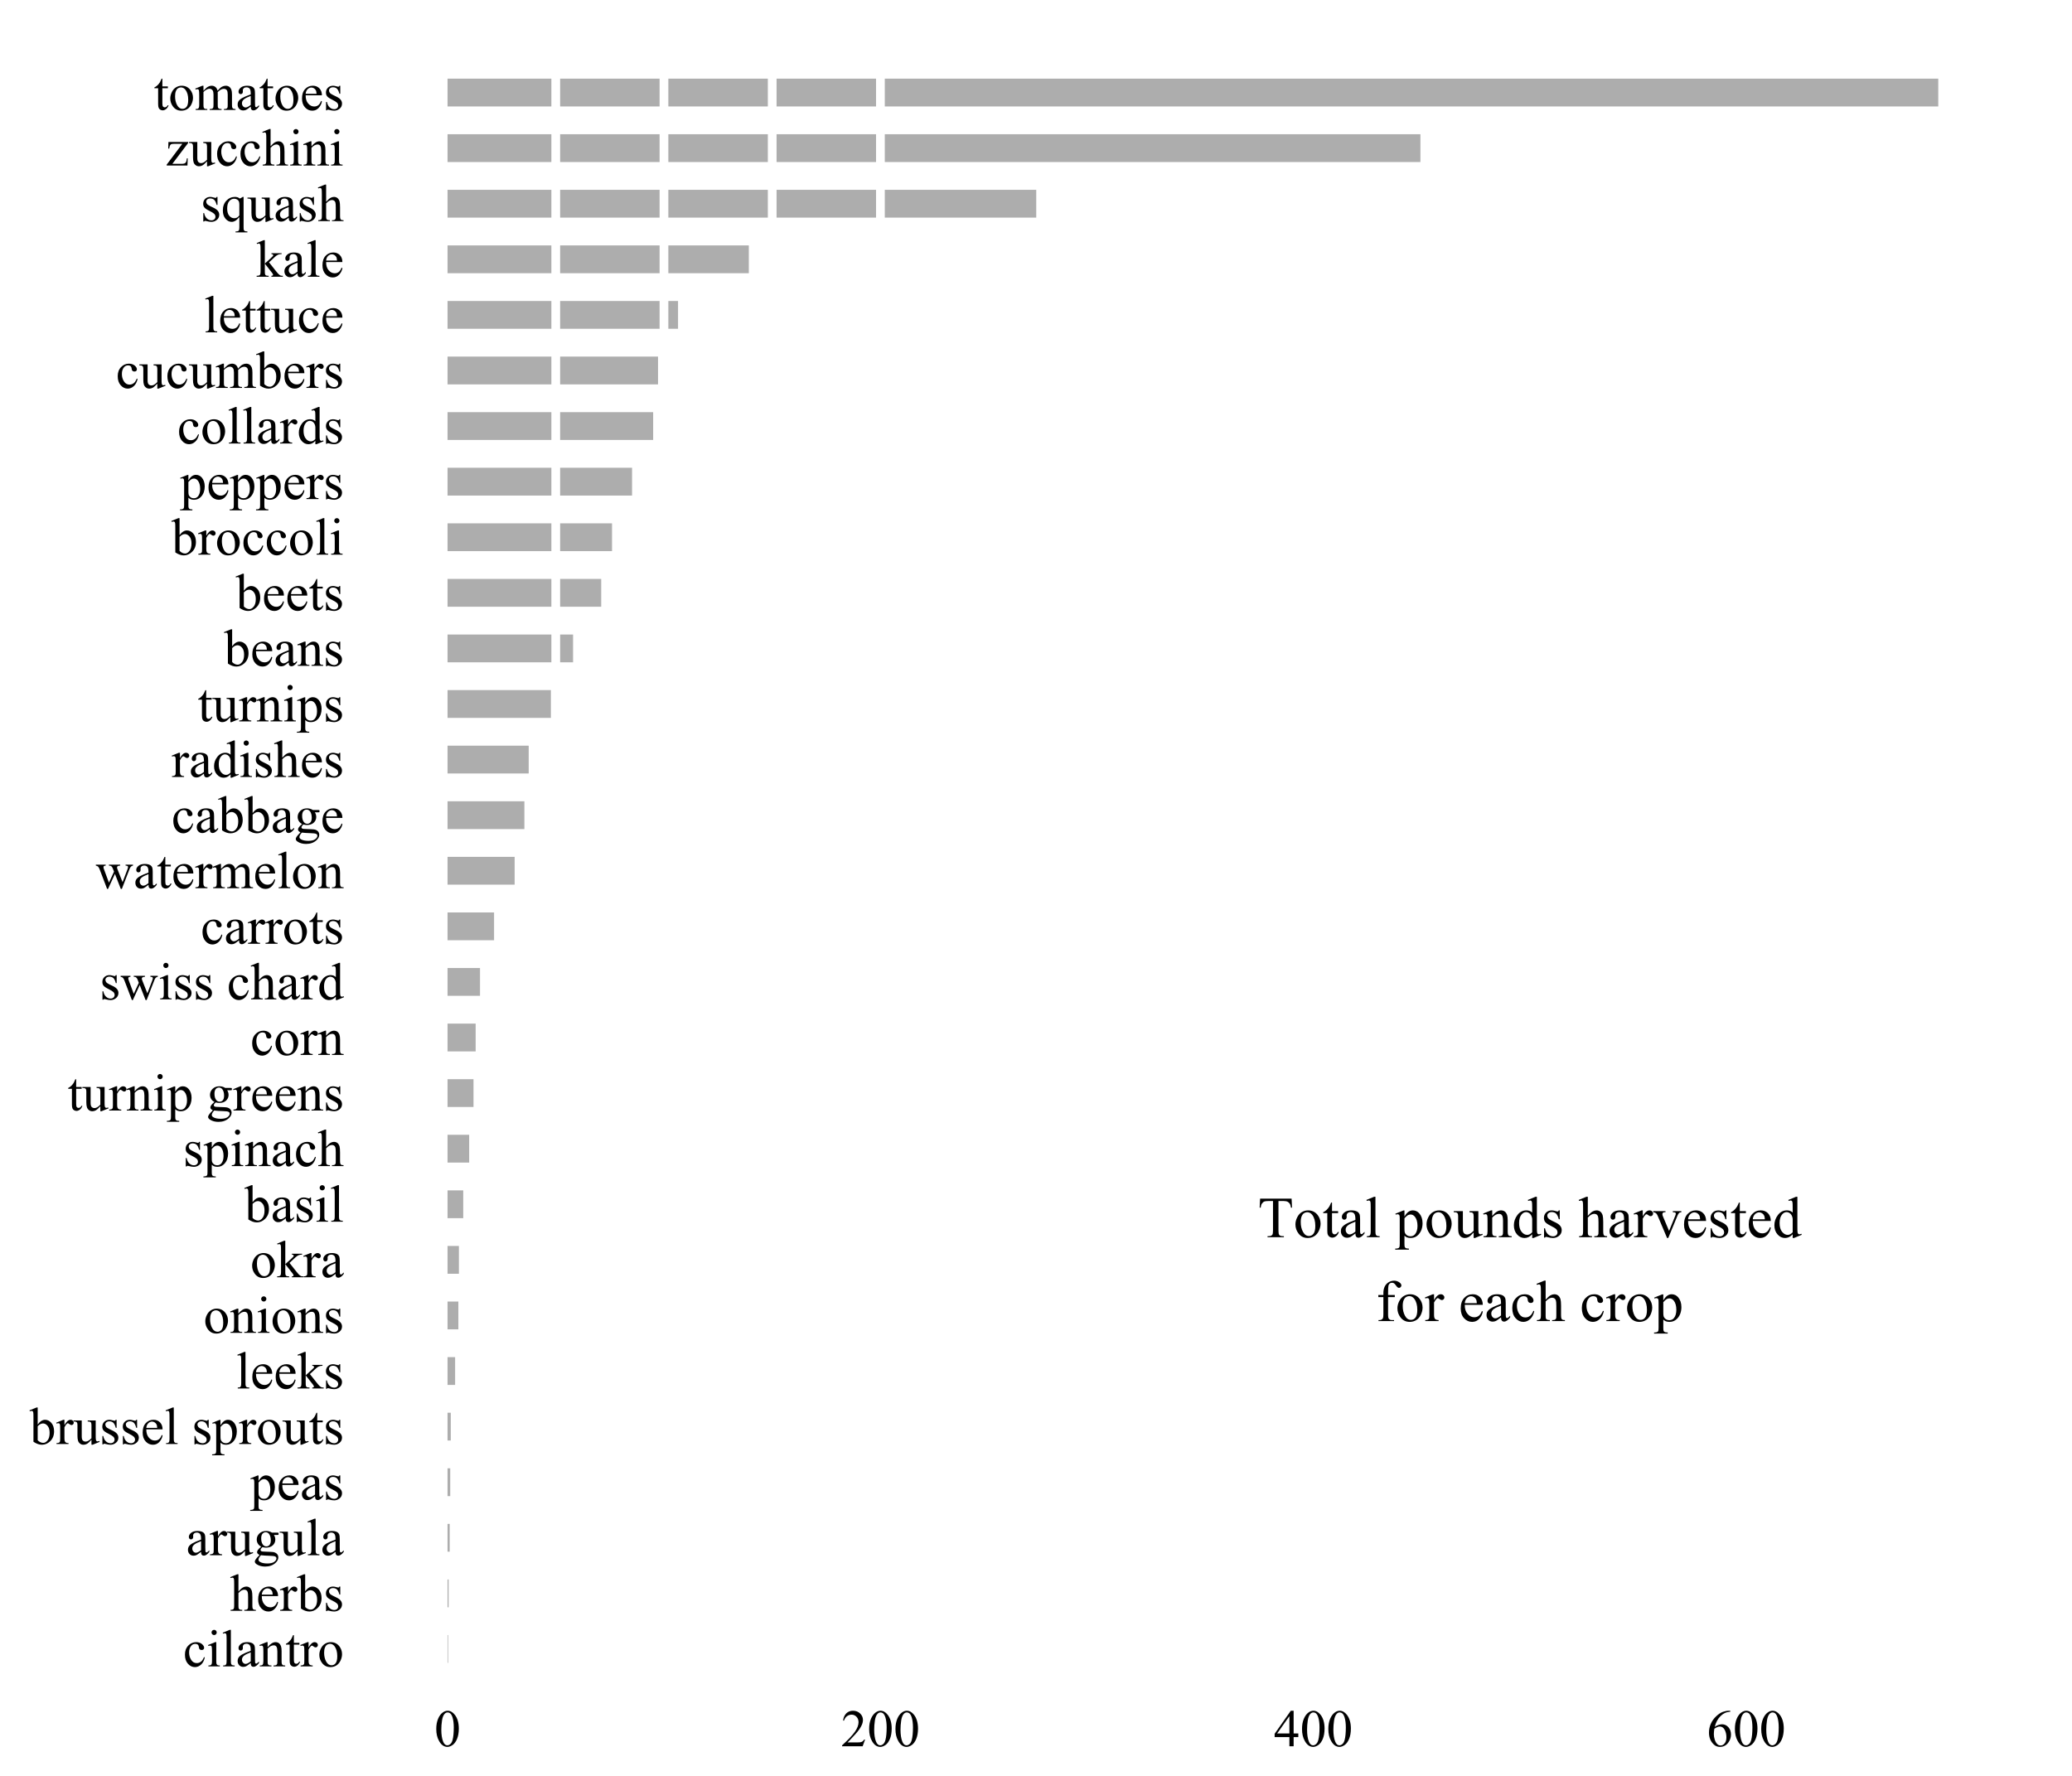<?xml version="1.0" encoding="UTF-8"?>
<svg xmlns="http://www.w3.org/2000/svg" xmlns:xlink="http://www.w3.org/1999/xlink" width="504pt" height="432pt" viewBox="0 0 504 432" version="1.1">
<defs>
<g>
<symbol overflow="visible" id="glyph0-0">
<path style="stroke:none;" d="M 8.199 -9.383 L 8.305 -7.184 L 8.043 -7.184 C 7.988 -7.57 7.918 -7.848 7.836 -8.016 C 7.688 -8.281 7.496 -8.477 7.262 -8.605 C 7.02 -8.73 6.707 -8.793 6.324 -8.797 L 5.004 -8.797 L 5.004 -1.625 C 5.004 -1.047 5.066 -0.688 5.191 -0.547 C 5.363 -0.352 5.633 -0.258 6 -0.258 L 6.324 -0.258 L 6.324 0 L 2.348 0 L 2.348 -0.258 L 2.68 -0.258 C 3.07 -0.258 3.352 -0.375 3.523 -0.617 C 3.621 -0.758 3.672 -1.094 3.676 -1.625 L 3.676 -8.797 L 2.547 -8.797 C 2.105 -8.793 1.793 -8.762 1.613 -8.699 C 1.371 -8.609 1.168 -8.441 0.996 -8.191 C 0.824 -7.941 0.723 -7.605 0.691 -7.184 L 0.43 -7.184 L 0.539 -9.383 Z M 8.199 -9.383 "/>
</symbol>
<symbol overflow="visible" id="glyph0-1">
<path style="stroke:none;" d="M 3.543 -6.527 C 4.5 -6.527 5.27 -6.16 5.855 -5.434 C 6.344 -4.809 6.59 -4.094 6.594 -3.289 C 6.59 -2.719 6.453 -2.145 6.184 -1.562 C 5.91 -0.98 5.539 -0.543 5.062 -0.246 C 4.586 0.047 4.055 0.191 3.469 0.195 C 2.512 0.191 1.75 -0.188 1.191 -0.949 C 0.711 -1.59 0.473 -2.309 0.477 -3.105 C 0.473 -3.688 0.617 -4.266 0.91 -4.84 C 1.195 -5.414 1.574 -5.836 2.047 -6.113 C 2.516 -6.387 3.016 -6.527 3.543 -6.527 Z M 3.328 -6.078 C 3.082 -6.074 2.836 -6.004 2.59 -5.859 C 2.344 -5.711 2.145 -5.453 1.992 -5.094 C 1.84 -4.727 1.762 -4.258 1.766 -3.688 C 1.762 -2.762 1.945 -1.969 2.312 -1.301 C 2.676 -0.629 3.16 -0.293 3.766 -0.297 C 4.211 -0.293 4.578 -0.477 4.871 -0.852 C 5.16 -1.219 5.309 -1.855 5.309 -2.754 C 5.309 -3.879 5.066 -4.762 4.582 -5.41 C 4.254 -5.852 3.836 -6.074 3.328 -6.078 Z M 3.328 -6.078 "/>
</symbol>
<symbol overflow="visible" id="glyph0-2">
<path style="stroke:none;" d="M 2.285 -8.422 L 2.285 -6.34 L 3.766 -6.34 L 3.766 -5.855 L 2.285 -5.855 L 2.285 -1.742 C 2.285 -1.328 2.344 -1.055 2.461 -0.914 C 2.578 -0.77 2.727 -0.695 2.914 -0.699 C 3.062 -0.695 3.211 -0.742 3.355 -0.84 C 3.496 -0.934 3.605 -1.074 3.688 -1.258 L 3.957 -1.258 C 3.793 -0.805 3.566 -0.465 3.273 -0.238 C 2.977 -0.008 2.672 0.105 2.359 0.105 C 2.145 0.105 1.938 0.047 1.738 -0.07 C 1.531 -0.188 1.379 -0.355 1.285 -0.578 C 1.184 -0.793 1.137 -1.129 1.141 -1.59 L 1.141 -5.855 L 0.137 -5.855 L 0.137 -6.082 C 0.387 -6.184 0.648 -6.355 0.918 -6.598 C 1.18 -6.84 1.414 -7.125 1.625 -7.461 C 1.727 -7.633 1.875 -7.953 2.07 -8.422 Z M 2.285 -8.422 "/>
</symbol>
<symbol overflow="visible" id="glyph0-3">
<path style="stroke:none;" d="M 4.035 -0.914 C 3.383 -0.41 2.973 -0.117 2.809 -0.043 C 2.559 0.074 2.297 0.129 2.016 0.133 C 1.574 0.129 1.211 -0.02 0.93 -0.316 C 0.645 -0.617 0.504 -1.012 0.504 -1.5 C 0.504 -1.809 0.57 -2.074 0.711 -2.305 C 0.898 -2.613 1.23 -2.91 1.699 -3.188 C 2.168 -3.465 2.945 -3.801 4.035 -4.199 L 4.035 -4.449 C 4.031 -5.078 3.93 -5.512 3.734 -5.75 C 3.531 -5.984 3.242 -6.105 2.859 -6.105 C 2.566 -6.105 2.336 -6.023 2.168 -5.867 C 1.988 -5.707 1.898 -5.527 1.902 -5.328 L 1.918 -4.926 C 1.914 -4.711 1.859 -4.547 1.754 -4.434 C 1.641 -4.316 1.5 -4.258 1.328 -4.262 C 1.156 -4.258 1.016 -4.32 0.91 -4.441 C 0.797 -4.559 0.742 -4.723 0.746 -4.934 C 0.742 -5.332 0.945 -5.695 1.355 -6.027 C 1.758 -6.359 2.328 -6.527 3.066 -6.527 C 3.625 -6.527 4.086 -6.43 4.449 -6.242 C 4.719 -6.094 4.922 -5.871 5.051 -5.57 C 5.133 -5.371 5.172 -4.965 5.176 -4.352 L 5.176 -2.199 C 5.172 -1.59 5.184 -1.223 5.211 -1.09 C 5.23 -0.953 5.27 -0.859 5.324 -0.816 C 5.375 -0.766 5.438 -0.742 5.508 -0.746 C 5.582 -0.742 5.645 -0.762 5.703 -0.797 C 5.797 -0.855 5.984 -1.023 6.262 -1.301 L 6.262 -0.914 C 5.742 -0.223 5.25 0.121 4.781 0.125 C 4.555 0.121 4.375 0.047 4.242 -0.109 C 4.109 -0.266 4.039 -0.535 4.035 -0.914 Z M 4.035 -1.363 L 4.035 -3.777 C 3.336 -3.5 2.887 -3.305 2.684 -3.191 C 2.316 -2.984 2.055 -2.773 1.902 -2.555 C 1.742 -2.332 1.664 -2.09 1.668 -1.828 C 1.664 -1.492 1.762 -1.215 1.965 -1 C 2.16 -0.777 2.391 -0.668 2.652 -0.672 C 3 -0.668 3.461 -0.898 4.035 -1.363 Z M 4.035 -1.363 "/>
</symbol>
<symbol overflow="visible" id="glyph0-4">
<path style="stroke:none;" d="M 2.621 -9.84 L 2.621 -1.434 C 2.617 -1.031 2.648 -0.766 2.707 -0.641 C 2.766 -0.508 2.855 -0.41 2.977 -0.348 C 3.094 -0.277 3.316 -0.246 3.648 -0.25 L 3.648 0 L 0.539 0 L 0.539 -0.25 C 0.828 -0.246 1.023 -0.277 1.133 -0.34 C 1.234 -0.398 1.32 -0.496 1.383 -0.637 C 1.441 -0.773 1.469 -1.039 1.473 -1.434 L 1.473 -7.191 C 1.469 -7.902 1.453 -8.344 1.426 -8.508 C 1.391 -8.672 1.34 -8.781 1.27 -8.844 C 1.195 -8.898 1.105 -8.93 0.996 -8.934 C 0.875 -8.93 0.723 -8.895 0.539 -8.824 L 0.422 -9.066 L 2.312 -9.84 Z M 2.621 -9.84 "/>
</symbol>
<symbol overflow="visible" id="glyph0-5">
<path style="stroke:none;" d=""/>
</symbol>
<symbol overflow="visible" id="glyph0-6">
<path style="stroke:none;" d="M -0.016 -5.711 L 1.938 -6.5 L 2.199 -6.5 L 2.199 -5.016 C 2.523 -5.574 2.855 -5.965 3.188 -6.191 C 3.516 -6.414 3.859 -6.527 4.227 -6.527 C 4.859 -6.527 5.391 -6.277 5.82 -5.777 C 6.336 -5.168 6.598 -4.375 6.602 -3.398 C 6.598 -2.305 6.285 -1.398 5.66 -0.684 C 5.145 -0.098 4.492 0.191 3.711 0.195 C 3.367 0.191 3.074 0.145 2.824 0.047 C 2.637 -0.02 2.426 -0.156 2.199 -0.367 L 2.199 1.562 C 2.195 1.996 2.223 2.273 2.277 2.391 C 2.328 2.508 2.422 2.598 2.555 2.668 C 2.688 2.734 2.926 2.77 3.273 2.773 L 3.273 3.031 L -0.047 3.031 L -0.047 2.773 L 0.125 2.773 C 0.375 2.773 0.594 2.727 0.773 2.629 C 0.859 2.578 0.926 2.496 0.977 2.383 C 1.023 2.27 1.047 1.984 1.051 1.523 L 1.051 -4.469 C 1.047 -4.879 1.031 -5.141 0.996 -5.25 C 0.957 -5.359 0.898 -5.441 0.82 -5.5 C 0.738 -5.555 0.629 -5.582 0.492 -5.586 C 0.379 -5.582 0.238 -5.551 0.07 -5.488 Z M 2.199 -4.609 L 2.199 -2.242 C 2.195 -1.727 2.219 -1.391 2.262 -1.23 C 2.324 -0.965 2.48 -0.73 2.734 -0.527 C 2.984 -0.324 3.301 -0.223 3.688 -0.223 C 4.145 -0.223 4.52 -0.402 4.809 -0.762 C 5.18 -1.23 5.367 -1.891 5.371 -2.746 C 5.367 -3.711 5.156 -4.457 4.734 -4.984 C 4.438 -5.34 4.086 -5.52 3.684 -5.523 C 3.457 -5.52 3.238 -5.465 3.023 -5.355 C 2.855 -5.27 2.578 -5.02 2.199 -4.609 Z M 2.199 -4.609 "/>
</symbol>
<symbol overflow="visible" id="glyph0-7">
<path style="stroke:none;" d="M 6 -6.34 L 6 -2.5 C 6 -1.762 6.016 -1.312 6.051 -1.152 C 6.086 -0.984 6.141 -0.871 6.219 -0.809 C 6.289 -0.742 6.379 -0.707 6.484 -0.711 C 6.625 -0.707 6.785 -0.75 6.969 -0.832 L 7.066 -0.59 L 5.168 0.195 L 4.859 0.195 L 4.859 -1.148 C 4.312 -0.555 3.898 -0.18 3.613 -0.031 C 3.324 0.121 3.023 0.191 2.707 0.195 C 2.348 0.191 2.039 0.094 1.781 -0.113 C 1.52 -0.316 1.336 -0.582 1.238 -0.906 C 1.133 -1.227 1.082 -1.684 1.086 -2.277 L 1.086 -5.105 C 1.082 -5.402 1.051 -5.613 0.988 -5.73 C 0.922 -5.844 0.828 -5.93 0.703 -5.996 C 0.574 -6.055 0.344 -6.086 0.016 -6.082 L 0.016 -6.34 L 2.234 -6.34 L 2.234 -2.098 C 2.23 -1.504 2.336 -1.113 2.543 -0.934 C 2.746 -0.746 2.992 -0.656 3.289 -0.656 C 3.484 -0.656 3.711 -0.719 3.961 -0.844 C 4.211 -0.969 4.508 -1.207 4.859 -1.559 L 4.859 -5.148 C 4.855 -5.504 4.789 -5.746 4.66 -5.879 C 4.527 -6.004 4.254 -6.074 3.84 -6.082 L 3.84 -6.34 Z M 6 -6.34 "/>
</symbol>
<symbol overflow="visible" id="glyph0-8">
<path style="stroke:none;" d="M 2.289 -5.184 C 3.031 -6.078 3.738 -6.527 4.414 -6.527 C 4.758 -6.527 5.059 -6.438 5.309 -6.266 C 5.559 -6.09 5.754 -5.805 5.902 -5.41 C 6 -5.129 6.051 -4.707 6.055 -4.137 L 6.055 -1.434 C 6.051 -1.031 6.086 -0.758 6.152 -0.617 C 6.199 -0.496 6.277 -0.406 6.395 -0.344 C 6.504 -0.277 6.715 -0.246 7.023 -0.25 L 7.023 0 L 3.891 0 L 3.891 -0.25 L 4.02 -0.25 C 4.316 -0.246 4.523 -0.289 4.641 -0.383 C 4.758 -0.469 4.84 -0.602 4.887 -0.781 C 4.902 -0.848 4.91 -1.066 4.914 -1.434 L 4.914 -4.027 C 4.91 -4.602 4.836 -5.023 4.688 -5.285 C 4.539 -5.543 4.285 -5.672 3.93 -5.676 C 3.379 -5.672 2.832 -5.371 2.289 -4.773 L 2.289 -1.434 C 2.285 -1 2.312 -0.734 2.367 -0.637 C 2.43 -0.5 2.516 -0.402 2.633 -0.344 C 2.742 -0.277 2.973 -0.246 3.32 -0.25 L 3.32 0 L 0.188 0 L 0.188 -0.25 L 0.324 -0.25 C 0.645 -0.246 0.863 -0.328 0.977 -0.496 C 1.09 -0.656 1.148 -0.969 1.148 -1.434 L 1.148 -3.785 C 1.148 -4.543 1.129 -5.004 1.098 -5.176 C 1.059 -5.34 1.008 -5.453 0.938 -5.516 C 0.867 -5.57 0.77 -5.602 0.652 -5.605 C 0.52 -5.602 0.367 -5.566 0.188 -5.5 L 0.082 -5.75 L 1.992 -6.527 L 2.289 -6.527 Z M 2.289 -5.184 "/>
</symbol>
<symbol overflow="visible" id="glyph0-9">
<path style="stroke:none;" d="M 4.922 -0.711 C 4.609 -0.383 4.305 -0.152 4.012 -0.016 C 3.715 0.125 3.398 0.191 3.059 0.195 C 2.363 0.191 1.758 -0.094 1.242 -0.672 C 0.727 -1.25 0.469 -1.996 0.469 -2.906 C 0.469 -3.812 0.754 -4.641 1.328 -5.398 C 1.898 -6.148 2.633 -6.527 3.535 -6.531 C 4.09 -6.527 4.555 -6.352 4.922 -6 L 4.922 -7.168 C 4.922 -7.891 4.902 -8.336 4.867 -8.504 C 4.832 -8.668 4.777 -8.781 4.703 -8.844 C 4.629 -8.898 4.539 -8.93 4.43 -8.934 C 4.309 -8.93 4.148 -8.895 3.953 -8.824 L 3.863 -9.066 L 5.75 -9.84 L 6.062 -9.84 L 6.062 -2.512 C 6.059 -1.766 6.074 -1.312 6.113 -1.152 C 6.145 -0.984 6.203 -0.871 6.281 -0.809 C 6.355 -0.742 6.441 -0.707 6.547 -0.711 C 6.668 -0.707 6.836 -0.75 7.047 -0.832 L 7.121 -0.59 L 5.238 0.195 L 4.922 0.195 Z M 4.922 -1.195 L 4.922 -4.465 C 4.891 -4.777 4.805 -5.062 4.672 -5.32 C 4.531 -5.578 4.348 -5.773 4.121 -5.906 C 3.887 -6.039 3.664 -6.105 3.453 -6.105 C 3.043 -6.105 2.684 -5.922 2.367 -5.559 C 1.945 -5.074 1.734 -4.371 1.738 -3.453 C 1.734 -2.516 1.938 -1.801 2.344 -1.309 C 2.75 -0.809 3.203 -0.562 3.703 -0.566 C 4.121 -0.562 4.527 -0.773 4.922 -1.195 Z M 4.922 -1.195 "/>
</symbol>
<symbol overflow="visible" id="glyph0-10">
<path style="stroke:none;" d="M 4.539 -6.527 L 4.539 -4.367 L 4.312 -4.367 C 4.133 -5.039 3.906 -5.5 3.637 -5.75 C 3.359 -5.992 3.012 -6.117 2.59 -6.117 C 2.266 -6.117 2.004 -6.031 1.805 -5.859 C 1.605 -5.688 1.504 -5.496 1.508 -5.293 C 1.504 -5.031 1.578 -4.812 1.73 -4.629 C 1.871 -4.441 2.164 -4.238 2.602 -4.027 L 3.613 -3.535 C 4.547 -3.074 5.016 -2.473 5.016 -1.73 C 5.016 -1.148 4.797 -0.684 4.363 -0.332 C 3.926 0.02 3.438 0.191 2.898 0.195 C 2.512 0.191 2.07 0.125 1.57 -0.016 C 1.418 -0.059 1.293 -0.082 1.195 -0.082 C 1.09 -0.082 1.008 -0.023 0.949 0.098 L 0.719 0.098 L 0.719 -2.168 L 0.949 -2.168 C 1.074 -1.52 1.32 -1.031 1.688 -0.703 C 2.051 -0.375 2.457 -0.211 2.914 -0.215 C 3.227 -0.211 3.488 -0.305 3.691 -0.492 C 3.891 -0.68 3.988 -0.902 3.992 -1.168 C 3.988 -1.484 3.879 -1.754 3.656 -1.973 C 3.43 -2.188 2.98 -2.461 2.316 -2.793 C 1.645 -3.125 1.207 -3.426 1.004 -3.695 C 0.793 -3.957 0.691 -4.289 0.691 -4.691 C 0.691 -5.211 0.867 -5.648 1.227 -6 C 1.582 -6.352 2.047 -6.527 2.617 -6.527 C 2.863 -6.527 3.164 -6.473 3.523 -6.367 C 3.754 -6.293 3.91 -6.258 3.992 -6.262 C 4.062 -6.258 4.121 -6.273 4.164 -6.309 C 4.203 -6.34 4.254 -6.414 4.312 -6.527 Z M 4.539 -6.527 "/>
</symbol>
<symbol overflow="visible" id="glyph0-11">
<path style="stroke:none;" d="M 2.305 -9.84 L 2.305 -5.203 C 2.812 -5.766 3.219 -6.125 3.523 -6.285 C 3.82 -6.445 4.121 -6.527 4.422 -6.527 C 4.777 -6.527 5.086 -6.426 5.348 -6.227 C 5.605 -6.027 5.797 -5.715 5.926 -5.293 C 6.008 -4.996 6.051 -4.457 6.055 -3.676 L 6.055 -1.434 C 6.051 -1.031 6.086 -0.758 6.152 -0.609 C 6.199 -0.496 6.277 -0.406 6.387 -0.344 C 6.496 -0.277 6.699 -0.246 6.996 -0.25 L 6.996 0 L 3.883 0 L 3.883 -0.25 L 4.027 -0.25 C 4.316 -0.246 4.523 -0.289 4.641 -0.383 C 4.758 -0.469 4.84 -0.602 4.887 -0.781 C 4.898 -0.852 4.902 -1.07 4.906 -1.434 L 4.906 -3.676 C 4.902 -4.363 4.867 -4.816 4.797 -5.035 C 4.723 -5.25 4.609 -5.414 4.457 -5.523 C 4.297 -5.629 4.109 -5.684 3.891 -5.688 C 3.664 -5.684 3.426 -5.625 3.184 -5.508 C 2.934 -5.387 2.641 -5.145 2.305 -4.781 L 2.305 -1.434 C 2.301 -0.996 2.324 -0.727 2.375 -0.621 C 2.422 -0.516 2.512 -0.426 2.645 -0.355 C 2.773 -0.281 3.004 -0.246 3.328 -0.25 L 3.328 0 L 0.188 0 L 0.188 -0.25 C 0.469 -0.246 0.688 -0.289 0.852 -0.379 C 0.938 -0.422 1.012 -0.508 1.07 -0.641 C 1.125 -0.766 1.152 -1.031 1.156 -1.434 L 1.156 -7.168 C 1.152 -7.891 1.137 -8.336 1.102 -8.504 C 1.066 -8.668 1.012 -8.781 0.941 -8.844 C 0.867 -8.898 0.773 -8.93 0.656 -8.934 C 0.559 -8.93 0.402 -8.895 0.188 -8.824 L 0.09 -9.066 L 1.984 -9.84 Z M 2.305 -9.84 "/>
</symbol>
<symbol overflow="visible" id="glyph0-12">
<path style="stroke:none;" d="M 2.297 -6.527 L 2.297 -5.102 C 2.828 -6.051 3.371 -6.527 3.93 -6.527 C 4.184 -6.527 4.395 -6.449 4.559 -6.293 C 4.723 -6.137 4.805 -5.957 4.809 -5.758 C 4.805 -5.574 4.746 -5.422 4.629 -5.301 C 4.508 -5.172 4.363 -5.109 4.199 -5.113 C 4.035 -5.109 3.855 -5.188 3.656 -5.352 C 3.453 -5.508 3.305 -5.59 3.211 -5.59 C 3.125 -5.59 3.035 -5.543 2.941 -5.453 C 2.73 -5.262 2.516 -4.949 2.297 -4.52 L 2.297 -1.48 C 2.297 -1.125 2.34 -0.859 2.43 -0.684 C 2.488 -0.559 2.594 -0.457 2.746 -0.375 C 2.898 -0.289 3.117 -0.246 3.406 -0.25 L 3.406 0 L 0.16 0 L 0.16 -0.25 C 0.48 -0.246 0.723 -0.297 0.879 -0.402 C 0.992 -0.473 1.07 -0.59 1.121 -0.754 C 1.141 -0.828 1.152 -1.051 1.156 -1.426 L 1.156 -3.883 C 1.152 -4.617 1.137 -5.055 1.109 -5.199 C 1.078 -5.336 1.023 -5.441 0.945 -5.508 C 0.859 -5.57 0.762 -5.602 0.645 -5.605 C 0.5 -5.602 0.336 -5.566 0.16 -5.5 L 0.09 -5.75 L 2.008 -6.527 Z M 2.297 -6.527 "/>
</symbol>
<symbol overflow="visible" id="glyph0-13">
<path style="stroke:none;" d="M 0.117 -6.34 L 3.102 -6.34 L 3.102 -6.082 L 2.906 -6.082 C 2.727 -6.082 2.586 -6.035 2.492 -5.949 C 2.395 -5.859 2.348 -5.742 2.352 -5.598 C 2.348 -5.434 2.398 -5.242 2.5 -5.023 L 3.973 -1.523 L 5.453 -5.156 C 5.559 -5.414 5.613 -5.609 5.613 -5.742 C 5.613 -5.805 5.594 -5.855 5.559 -5.902 C 5.504 -5.969 5.438 -6.016 5.363 -6.043 C 5.281 -6.066 5.125 -6.082 4.887 -6.082 L 4.887 -6.34 L 6.957 -6.34 L 6.957 -6.082 C 6.711 -6.062 6.547 -6.012 6.457 -5.938 C 6.293 -5.797 6.145 -5.566 6.02 -5.246 L 3.773 0.195 L 3.488 0.195 L 1.227 -5.156 C 1.121 -5.406 1.023 -5.582 0.934 -5.691 C 0.84 -5.797 0.723 -5.891 0.582 -5.965 C 0.5 -6.004 0.348 -6.043 0.117 -6.082 Z M 0.117 -6.34 "/>
</symbol>
<symbol overflow="visible" id="glyph0-14">
<path style="stroke:none;" d="M 1.508 -3.953 C 1.5 -3.008 1.73 -2.27 2.195 -1.738 C 2.652 -1.199 3.195 -0.93 3.82 -0.934 C 4.234 -0.93 4.594 -1.047 4.902 -1.277 C 5.207 -1.504 5.465 -1.895 5.676 -2.449 L 5.891 -2.312 C 5.789 -1.676 5.508 -1.098 5.043 -0.582 C 4.578 -0.062 3.996 0.191 3.293 0.195 C 2.531 0.191 1.879 -0.102 1.34 -0.695 C 0.797 -1.285 0.527 -2.082 0.527 -3.086 C 0.527 -4.168 0.805 -5.012 1.359 -5.621 C 1.914 -6.223 2.609 -6.527 3.453 -6.531 C 4.16 -6.527 4.746 -6.293 5.203 -5.828 C 5.66 -5.359 5.887 -4.734 5.891 -3.953 Z M 1.508 -4.352 L 4.441 -4.352 C 4.418 -4.754 4.367 -5.039 4.297 -5.211 C 4.18 -5.465 4.008 -5.668 3.781 -5.82 C 3.551 -5.965 3.312 -6.039 3.066 -6.043 C 2.68 -6.039 2.34 -5.891 2.039 -5.594 C 1.734 -5.293 1.555 -4.879 1.508 -4.352 Z M 1.508 -4.352 "/>
</symbol>
<symbol overflow="visible" id="glyph0-15">
<path style="stroke:none;" d="M 2.922 -5.84 L 2.922 -1.676 C 2.918 -1.082 2.98 -0.707 3.113 -0.555 C 3.281 -0.348 3.512 -0.246 3.801 -0.25 L 4.375 -0.25 L 4.375 0 L 0.59 0 L 0.59 -0.25 L 0.871 -0.25 C 1.055 -0.246 1.223 -0.293 1.375 -0.387 C 1.527 -0.48 1.633 -0.605 1.691 -0.762 C 1.746 -0.918 1.773 -1.223 1.777 -1.676 L 1.777 -5.84 L 0.547 -5.84 L 0.547 -6.34 L 1.777 -6.34 L 1.777 -6.754 C 1.773 -7.383 1.875 -7.918 2.082 -8.359 C 2.281 -8.793 2.594 -9.148 3.012 -9.422 C 3.43 -9.691 3.898 -9.824 4.422 -9.828 C 4.902 -9.824 5.348 -9.668 5.758 -9.355 C 6.023 -9.148 6.156 -8.914 6.16 -8.656 C 6.156 -8.516 6.098 -8.387 5.98 -8.266 C 5.859 -8.141 5.73 -8.078 5.59 -8.082 C 5.484 -8.078 5.371 -8.117 5.254 -8.195 C 5.133 -8.27 4.988 -8.434 4.82 -8.688 C 4.648 -8.938 4.492 -9.109 4.352 -9.199 C 4.207 -9.285 4.047 -9.328 3.875 -9.328 C 3.66 -9.328 3.48 -9.27 3.336 -9.156 C 3.184 -9.043 3.078 -8.867 3.016 -8.633 C 2.949 -8.391 2.918 -7.781 2.922 -6.797 L 2.922 -6.34 L 4.555 -6.34 L 4.555 -5.84 Z M 2.922 -5.84 "/>
</symbol>
<symbol overflow="visible" id="glyph0-16">
<path style="stroke:none;" d="M 5.828 -2.41 C 5.652 -1.57 5.316 -0.93 4.824 -0.48 C 4.324 -0.031 3.773 0.191 3.168 0.195 C 2.445 0.191 1.816 -0.105 1.285 -0.711 C 0.746 -1.312 0.48 -2.133 0.484 -3.164 C 0.48 -4.156 0.777 -4.965 1.371 -5.59 C 1.965 -6.215 2.676 -6.527 3.508 -6.527 C 4.129 -6.527 4.641 -6.359 5.043 -6.031 C 5.445 -5.695 5.648 -5.355 5.648 -5.004 C 5.648 -4.828 5.59 -4.684 5.477 -4.578 C 5.363 -4.465 5.207 -4.41 5.004 -4.414 C 4.73 -4.41 4.523 -4.5 4.387 -4.68 C 4.305 -4.773 4.254 -4.957 4.23 -5.23 C 4.207 -5.5 4.113 -5.707 3.953 -5.855 C 3.789 -5.988 3.566 -6.059 3.281 -6.062 C 2.82 -6.059 2.449 -5.887 2.168 -5.551 C 1.793 -5.094 1.605 -4.496 1.605 -3.758 C 1.605 -2.996 1.789 -2.328 2.16 -1.754 C 2.531 -1.172 3.035 -0.883 3.668 -0.887 C 4.121 -0.883 4.527 -1.039 4.887 -1.348 C 5.137 -1.559 5.383 -1.941 5.625 -2.504 Z M 5.828 -2.41 "/>
</symbol>
<symbol overflow="visible" id="glyph1-0">
<path style="stroke:none;" d="M 5.262 -2.176 C 5.105 -1.418 4.801 -0.84 4.355 -0.434 C 3.902 -0.027 3.406 0.176 2.863 0.176 C 2.211 0.176 1.645 -0.094 1.16 -0.641 C 0.676 -1.184 0.434 -1.922 0.438 -2.855 C 0.434 -3.754 0.699 -4.488 1.238 -5.051 C 1.77 -5.613 2.414 -5.895 3.168 -5.895 C 3.727 -5.895 4.188 -5.742 4.555 -5.445 C 4.914 -5.145 5.098 -4.836 5.102 -4.52 C 5.098 -4.355 5.047 -4.227 4.945 -4.133 C 4.844 -4.031 4.699 -3.984 4.52 -3.988 C 4.27 -3.984 4.086 -4.062 3.961 -4.227 C 3.891 -4.309 3.844 -4.477 3.82 -4.723 C 3.797 -4.969 3.711 -5.156 3.57 -5.289 C 3.422 -5.41 3.219 -5.473 2.961 -5.477 C 2.539 -5.473 2.207 -5.316 1.957 -5.012 C 1.617 -4.598 1.445 -4.059 1.449 -3.395 C 1.445 -2.707 1.613 -2.105 1.953 -1.582 C 2.285 -1.059 2.738 -0.797 3.312 -0.801 C 3.719 -0.797 4.086 -0.938 4.414 -1.219 C 4.641 -1.41 4.863 -1.758 5.082 -2.262 Z M 5.262 -2.176 "/>
</symbol>
<symbol overflow="visible" id="glyph1-1">
<path style="stroke:none;" d="M 1.855 -8.887 C 2.027 -8.883 2.176 -8.82 2.301 -8.703 C 2.422 -8.578 2.484 -8.43 2.488 -8.258 C 2.484 -8.078 2.422 -7.93 2.301 -7.805 C 2.176 -7.68 2.027 -7.617 1.855 -7.617 C 1.68 -7.617 1.531 -7.68 1.406 -7.805 C 1.281 -7.93 1.219 -8.078 1.219 -8.258 C 1.219 -8.43 1.277 -8.578 1.402 -8.703 C 1.52 -8.82 1.672 -8.883 1.855 -8.887 Z M 2.375 -5.895 L 2.375 -1.293 C 2.371 -0.934 2.398 -0.695 2.453 -0.578 C 2.504 -0.457 2.582 -0.367 2.684 -0.312 C 2.785 -0.25 2.969 -0.223 3.242 -0.227 L 3.242 0 L 0.461 0 L 0.461 -0.227 C 0.738 -0.223 0.926 -0.25 1.023 -0.305 C 1.117 -0.359 1.191 -0.449 1.25 -0.574 C 1.305 -0.699 1.336 -0.938 1.336 -1.293 L 1.336 -3.5 C 1.336 -4.117 1.316 -4.52 1.281 -4.707 C 1.25 -4.836 1.203 -4.93 1.145 -4.984 C 1.078 -5.035 0.992 -5.062 0.887 -5.062 C 0.766 -5.062 0.625 -5.031 0.461 -4.969 L 0.375 -5.195 L 2.102 -5.895 Z M 2.375 -5.895 "/>
</symbol>
<symbol overflow="visible" id="glyph1-2">
<path style="stroke:none;" d="M 2.367 -8.887 L 2.367 -1.293 C 2.367 -0.934 2.391 -0.695 2.445 -0.582 C 2.492 -0.461 2.574 -0.375 2.688 -0.316 C 2.793 -0.254 2.996 -0.223 3.293 -0.227 L 3.293 0 L 0.488 0 L 0.488 -0.227 C 0.746 -0.223 0.926 -0.25 1.023 -0.305 C 1.117 -0.359 1.191 -0.449 1.25 -0.574 C 1.301 -0.699 1.328 -0.938 1.332 -1.293 L 1.332 -6.492 C 1.328 -7.137 1.312 -7.531 1.285 -7.684 C 1.254 -7.828 1.207 -7.93 1.145 -7.988 C 1.078 -8.039 0.996 -8.066 0.898 -8.07 C 0.789 -8.066 0.652 -8.035 0.488 -7.969 L 0.383 -8.188 L 2.086 -8.887 Z M 2.367 -8.887 "/>
</symbol>
<symbol overflow="visible" id="glyph1-3">
<path style="stroke:none;" d="M 3.645 -0.824 C 3.055 -0.367 2.684 -0.105 2.539 -0.039 C 2.309 0.066 2.07 0.117 1.82 0.117 C 1.422 0.117 1.094 -0.016 0.84 -0.289 C 0.582 -0.555 0.457 -0.91 0.457 -1.355 C 0.457 -1.629 0.52 -1.871 0.645 -2.082 C 0.812 -2.363 1.105 -2.633 1.531 -2.883 C 1.953 -3.133 2.66 -3.434 3.645 -3.793 L 3.645 -4.02 C 3.645 -4.59 3.551 -4.98 3.371 -5.191 C 3.188 -5.402 2.926 -5.508 2.582 -5.512 C 2.316 -5.508 2.109 -5.438 1.957 -5.301 C 1.797 -5.156 1.715 -4.992 1.719 -4.812 L 1.73 -4.449 C 1.727 -4.254 1.68 -4.109 1.582 -4.008 C 1.484 -3.902 1.355 -3.848 1.199 -3.852 C 1.043 -3.848 0.918 -3.902 0.82 -4.012 C 0.723 -4.117 0.672 -4.266 0.676 -4.457 C 0.672 -4.812 0.855 -5.141 1.223 -5.441 C 1.586 -5.742 2.102 -5.895 2.77 -5.895 C 3.273 -5.895 3.691 -5.809 4.02 -5.637 C 4.262 -5.508 4.441 -5.305 4.562 -5.031 C 4.637 -4.848 4.676 -4.48 4.676 -3.93 L 4.676 -1.988 C 4.676 -1.438 4.684 -1.105 4.707 -0.984 C 4.723 -0.859 4.758 -0.777 4.809 -0.738 C 4.855 -0.695 4.91 -0.672 4.977 -0.676 C 5.039 -0.672 5.098 -0.688 5.148 -0.719 C 5.234 -0.77 5.402 -0.922 5.656 -1.176 L 5.656 -0.824 C 5.188 -0.199 4.742 0.109 4.32 0.113 C 4.109 0.109 3.945 0.043 3.828 -0.098 C 3.703 -0.238 3.645 -0.48 3.645 -0.824 Z M 3.645 -1.23 L 3.645 -3.414 C 3.012 -3.16 2.605 -2.984 2.426 -2.883 C 2.094 -2.695 1.855 -2.5 1.719 -2.305 C 1.574 -2.102 1.504 -1.883 1.508 -1.648 C 1.504 -1.344 1.594 -1.098 1.773 -0.902 C 1.949 -0.703 2.156 -0.602 2.395 -0.605 C 2.707 -0.602 3.125 -0.812 3.645 -1.23 Z M 3.645 -1.23 "/>
</symbol>
<symbol overflow="visible" id="glyph1-4">
<path style="stroke:none;" d="M 2.07 -4.68 C 2.734 -5.488 3.375 -5.895 3.988 -5.895 C 4.297 -5.895 4.566 -5.816 4.793 -5.66 C 5.02 -5.504 5.199 -5.246 5.332 -4.887 C 5.422 -4.637 5.465 -4.254 5.469 -3.738 L 5.469 -1.293 C 5.465 -0.93 5.496 -0.684 5.555 -0.555 C 5.602 -0.449 5.676 -0.367 5.777 -0.312 C 5.879 -0.25 6.066 -0.223 6.344 -0.227 L 6.344 0 L 3.512 0 L 3.512 -0.227 L 3.633 -0.227 C 3.898 -0.223 4.082 -0.262 4.191 -0.348 C 4.293 -0.426 4.367 -0.547 4.414 -0.707 C 4.426 -0.766 4.434 -0.961 4.438 -1.293 L 4.438 -3.637 C 4.434 -4.156 4.367 -4.535 4.234 -4.77 C 4.098 -5.004 3.871 -5.121 3.551 -5.125 C 3.051 -5.121 2.555 -4.852 2.07 -4.312 L 2.07 -1.293 C 2.066 -0.902 2.09 -0.664 2.137 -0.574 C 2.195 -0.453 2.277 -0.363 2.379 -0.309 C 2.48 -0.25 2.688 -0.223 3 -0.227 L 3 0 L 0.168 0 L 0.168 -0.227 L 0.293 -0.227 C 0.582 -0.223 0.777 -0.297 0.883 -0.445 C 0.984 -0.594 1.035 -0.875 1.039 -1.293 L 1.039 -3.418 C 1.035 -4.102 1.02 -4.52 0.992 -4.672 C 0.957 -4.82 0.91 -4.926 0.848 -4.98 C 0.781 -5.035 0.695 -5.062 0.586 -5.062 C 0.469 -5.062 0.328 -5.031 0.168 -4.969 L 0.074 -5.195 L 1.801 -5.895 L 2.07 -5.895 Z M 2.07 -4.68 "/>
</symbol>
<symbol overflow="visible" id="glyph1-5">
<path style="stroke:none;" d="M 2.062 -7.605 L 2.062 -5.727 L 3.398 -5.727 L 3.398 -5.289 L 2.062 -5.289 L 2.062 -1.574 C 2.062 -1.203 2.113 -0.953 2.223 -0.824 C 2.324 -0.695 2.461 -0.633 2.633 -0.633 C 2.766 -0.633 2.898 -0.672 3.031 -0.758 C 3.156 -0.84 3.258 -0.969 3.332 -1.137 L 3.574 -1.137 C 3.426 -0.727 3.219 -0.418 2.953 -0.215 C 2.688 -0.008 2.414 0.094 2.133 0.094 C 1.938 0.094 1.746 0.043 1.566 -0.066 C 1.379 -0.168 1.246 -0.32 1.16 -0.523 C 1.074 -0.719 1.031 -1.023 1.031 -1.438 L 1.031 -5.289 L 0.125 -5.289 L 0.125 -5.492 C 0.352 -5.582 0.586 -5.738 0.828 -5.961 C 1.062 -6.176 1.277 -6.438 1.469 -6.738 C 1.562 -6.895 1.695 -7.184 1.867 -7.605 Z M 2.062 -7.605 "/>
</symbol>
<symbol overflow="visible" id="glyph1-6">
<path style="stroke:none;" d="M 2.074 -5.895 L 2.074 -4.605 C 2.551 -5.465 3.043 -5.895 3.551 -5.895 C 3.777 -5.895 3.965 -5.824 4.117 -5.684 C 4.266 -5.543 4.34 -5.379 4.344 -5.199 C 4.34 -5.035 4.285 -4.898 4.18 -4.785 C 4.07 -4.672 3.941 -4.617 3.793 -4.617 C 3.645 -4.617 3.48 -4.688 3.301 -4.832 C 3.117 -4.977 2.984 -5.051 2.898 -5.051 C 2.824 -5.051 2.742 -5.008 2.656 -4.926 C 2.465 -4.75 2.273 -4.469 2.074 -4.082 L 2.074 -1.336 C 2.074 -1.02 2.113 -0.777 2.195 -0.617 C 2.246 -0.5 2.34 -0.406 2.48 -0.336 C 2.613 -0.258 2.812 -0.223 3.074 -0.227 L 3.074 0 L 0.145 0 L 0.145 -0.227 C 0.434 -0.223 0.648 -0.27 0.793 -0.363 C 0.895 -0.426 0.969 -0.531 1.012 -0.68 C 1.031 -0.75 1.043 -0.953 1.043 -1.289 L 1.043 -3.508 C 1.043 -4.172 1.027 -4.566 1 -4.695 C 0.973 -4.82 0.922 -4.914 0.852 -4.973 C 0.773 -5.031 0.684 -5.062 0.582 -5.062 C 0.449 -5.062 0.305 -5.031 0.145 -4.969 L 0.082 -5.195 L 1.812 -5.895 Z M 2.074 -5.895 "/>
</symbol>
<symbol overflow="visible" id="glyph1-7">
<path style="stroke:none;" d="M 3.199 -5.895 C 4.066 -5.895 4.762 -5.562 5.289 -4.906 C 5.73 -4.34 5.953 -3.695 5.957 -2.969 C 5.953 -2.453 5.828 -1.934 5.586 -1.41 C 5.336 -0.883 5 -0.488 4.57 -0.223 C 4.141 0.043 3.66 0.176 3.133 0.176 C 2.266 0.176 1.578 -0.168 1.074 -0.855 C 0.641 -1.434 0.426 -2.082 0.43 -2.805 C 0.426 -3.328 0.559 -3.852 0.82 -4.371 C 1.078 -4.887 1.418 -5.27 1.848 -5.52 C 2.27 -5.77 2.723 -5.895 3.199 -5.895 Z M 3.008 -5.488 C 2.781 -5.484 2.559 -5.418 2.34 -5.289 C 2.113 -5.156 1.934 -4.926 1.801 -4.598 C 1.66 -4.266 1.594 -3.844 1.594 -3.332 C 1.594 -2.496 1.758 -1.777 2.09 -1.176 C 2.418 -0.57 2.855 -0.27 3.398 -0.27 C 3.805 -0.27 4.137 -0.434 4.398 -0.77 C 4.66 -1.098 4.793 -1.672 4.793 -2.488 C 4.793 -3.5 4.574 -4.301 4.137 -4.887 C 3.84 -5.285 3.461 -5.484 3.008 -5.488 Z M 3.008 -5.488 "/>
</symbol>
<symbol overflow="visible" id="glyph1-8">
<path style="stroke:none;" d="M 2.082 -8.887 L 2.082 -4.699 C 2.539 -5.207 2.906 -5.531 3.18 -5.676 C 3.449 -5.82 3.719 -5.895 3.992 -5.895 C 4.312 -5.895 4.594 -5.805 4.828 -5.625 C 5.062 -5.445 5.234 -5.164 5.352 -4.781 C 5.426 -4.516 5.465 -4.027 5.469 -3.32 L 5.469 -1.293 C 5.465 -0.93 5.496 -0.684 5.555 -0.551 C 5.594 -0.449 5.664 -0.367 5.766 -0.312 C 5.867 -0.25 6.051 -0.223 6.32 -0.227 L 6.32 0 L 3.508 0 L 3.508 -0.227 L 3.637 -0.227 C 3.902 -0.223 4.09 -0.262 4.195 -0.348 C 4.297 -0.426 4.367 -0.547 4.414 -0.707 C 4.422 -0.77 4.43 -0.965 4.43 -1.293 L 4.43 -3.32 C 4.43 -3.941 4.395 -4.352 4.332 -4.551 C 4.266 -4.742 4.164 -4.887 4.023 -4.988 C 3.879 -5.082 3.707 -5.133 3.512 -5.137 C 3.305 -5.133 3.094 -5.078 2.875 -4.973 C 2.652 -4.863 2.387 -4.645 2.082 -4.32 L 2.082 -1.293 C 2.078 -0.898 2.102 -0.656 2.145 -0.562 C 2.188 -0.465 2.27 -0.383 2.391 -0.32 C 2.508 -0.254 2.711 -0.223 3.008 -0.227 L 3.008 0 L 0.168 0 L 0.168 -0.227 C 0.422 -0.223 0.621 -0.262 0.77 -0.344 C 0.848 -0.383 0.914 -0.461 0.969 -0.582 C 1.016 -0.695 1.043 -0.934 1.043 -1.293 L 1.043 -6.477 C 1.043 -7.125 1.027 -7.527 0.996 -7.68 C 0.965 -7.828 0.914 -7.93 0.852 -7.988 C 0.785 -8.039 0.699 -8.066 0.594 -8.07 C 0.5 -8.066 0.359 -8.035 0.168 -7.969 L 0.082 -8.188 L 1.793 -8.887 Z M 2.082 -8.887 "/>
</symbol>
<symbol overflow="visible" id="glyph1-9">
<path style="stroke:none;" d="M 1.363 -3.57 C 1.355 -2.715 1.562 -2.051 1.98 -1.57 C 2.395 -1.086 2.883 -0.844 3.449 -0.844 C 3.82 -0.844 4.145 -0.945 4.426 -1.152 C 4.699 -1.355 4.934 -1.707 5.125 -2.211 L 5.32 -2.086 C 5.23 -1.516 4.973 -0.996 4.555 -0.527 C 4.133 -0.059 3.609 0.176 2.977 0.176 C 2.289 0.176 1.699 -0.09 1.211 -0.625 C 0.719 -1.16 0.473 -1.883 0.477 -2.789 C 0.473 -3.766 0.723 -4.527 1.227 -5.078 C 1.727 -5.621 2.359 -5.895 3.117 -5.898 C 3.758 -5.895 4.285 -5.684 4.699 -5.266 C 5.113 -4.84 5.32 -4.273 5.32 -3.57 Z M 1.363 -3.93 L 4.012 -3.93 C 3.988 -4.293 3.945 -4.551 3.883 -4.707 C 3.777 -4.934 3.621 -5.117 3.414 -5.254 C 3.207 -5.387 2.992 -5.453 2.77 -5.457 C 2.422 -5.453 2.113 -5.32 1.84 -5.051 C 1.566 -4.781 1.406 -4.406 1.363 -3.93 Z M 1.363 -3.93 "/>
</symbol>
<symbol overflow="visible" id="glyph1-10">
<path style="stroke:none;" d="M 1.969 -4.738 C 2.523 -5.508 3.121 -5.895 3.762 -5.895 C 4.348 -5.895 4.859 -5.641 5.301 -5.141 C 5.734 -4.633 5.953 -3.949 5.957 -3.082 C 5.953 -2.062 5.617 -1.242 4.945 -0.625 C 4.363 -0.09 3.715 0.176 3.008 0.176 C 2.672 0.176 2.336 0.117 1.992 -0.004 C 1.648 -0.125 1.297 -0.309 0.938 -0.551 L 0.938 -6.48 C 0.938 -7.129 0.922 -7.527 0.891 -7.68 C 0.859 -7.828 0.809 -7.93 0.742 -7.988 C 0.676 -8.039 0.594 -8.066 0.492 -8.07 C 0.375 -8.066 0.227 -8.035 0.055 -7.969 L -0.031 -8.188 L 1.688 -8.887 L 1.969 -8.887 Z M 1.969 -4.336 L 1.969 -0.914 C 2.18 -0.703 2.398 -0.543 2.629 -0.441 C 2.852 -0.332 3.082 -0.281 3.324 -0.281 C 3.699 -0.281 4.055 -0.488 4.383 -0.906 C 4.711 -1.32 4.875 -1.926 4.875 -2.727 C 4.875 -3.453 4.711 -4.016 4.383 -4.414 C 4.055 -4.805 3.684 -5.004 3.27 -5.008 C 3.047 -5.004 2.824 -4.945 2.605 -4.836 C 2.438 -4.75 2.227 -4.586 1.969 -4.336 Z M 1.969 -4.336 "/>
</symbol>
<symbol overflow="visible" id="glyph1-11">
<path style="stroke:none;" d="M 4.102 -5.895 L 4.102 -3.945 L 3.895 -3.945 C 3.734 -4.555 3.531 -4.973 3.285 -5.191 C 3.035 -5.41 2.719 -5.52 2.336 -5.523 C 2.043 -5.52 1.809 -5.441 1.629 -5.293 C 1.449 -5.137 1.359 -4.969 1.363 -4.781 C 1.359 -4.547 1.426 -4.344 1.562 -4.18 C 1.691 -4.008 1.953 -3.828 2.352 -3.637 L 3.262 -3.195 C 4.105 -2.777 4.527 -2.234 4.531 -1.562 C 4.527 -1.039 4.332 -0.617 3.941 -0.301 C 3.547 0.02 3.105 0.176 2.617 0.176 C 2.266 0.176 1.867 0.113 1.418 -0.012 C 1.277 -0.051 1.164 -0.07 1.082 -0.074 C 0.984 -0.07 0.91 -0.02 0.855 0.086 L 0.648 0.086 L 0.648 -1.957 L 0.855 -1.957 C 0.973 -1.371 1.195 -0.93 1.523 -0.637 C 1.852 -0.34 2.219 -0.191 2.633 -0.195 C 2.914 -0.191 3.148 -0.277 3.332 -0.445 C 3.512 -0.613 3.602 -0.816 3.605 -1.055 C 3.602 -1.344 3.5 -1.586 3.301 -1.781 C 3.098 -1.977 2.695 -2.223 2.094 -2.523 C 1.484 -2.824 1.09 -3.094 0.906 -3.336 C 0.715 -3.57 0.621 -3.871 0.625 -4.238 C 0.621 -4.707 0.781 -5.102 1.109 -5.418 C 1.43 -5.734 1.848 -5.895 2.363 -5.895 C 2.582 -5.895 2.855 -5.844 3.18 -5.75 C 3.391 -5.684 3.531 -5.652 3.605 -5.656 C 3.668 -5.652 3.723 -5.668 3.762 -5.699 C 3.801 -5.727 3.844 -5.793 3.895 -5.895 Z M 4.102 -5.895 "/>
</symbol>
<symbol overflow="visible" id="glyph1-12">
<path style="stroke:none;" d="M 5.418 -5.727 L 5.418 -2.258 C 5.414 -1.59 5.43 -1.184 5.465 -1.039 C 5.492 -0.891 5.543 -0.789 5.613 -0.73 C 5.684 -0.672 5.762 -0.645 5.855 -0.645 C 5.98 -0.645 6.129 -0.68 6.293 -0.75 L 6.383 -0.531 L 4.668 0.176 L 4.387 0.176 L 4.387 -1.039 C 3.891 -0.5 3.516 -0.164 3.262 -0.031 C 3 0.109 2.727 0.176 2.445 0.176 C 2.117 0.176 1.84 0.086 1.609 -0.102 C 1.371 -0.285 1.207 -0.527 1.117 -0.82 C 1.023 -1.109 0.977 -1.52 0.98 -2.055 L 0.98 -4.613 C 0.977 -4.879 0.949 -5.066 0.891 -5.176 C 0.832 -5.277 0.746 -5.359 0.633 -5.414 C 0.516 -5.469 0.309 -5.492 0.012 -5.492 L 0.012 -5.727 L 2.02 -5.727 L 2.02 -1.895 C 2.016 -1.355 2.109 -1.008 2.297 -0.844 C 2.48 -0.676 2.703 -0.59 2.969 -0.594 C 3.145 -0.59 3.348 -0.648 3.578 -0.762 C 3.801 -0.871 4.07 -1.086 4.387 -1.406 L 4.387 -4.648 C 4.383 -4.969 4.324 -5.191 4.207 -5.309 C 4.09 -5.422 3.844 -5.48 3.469 -5.492 L 3.469 -5.727 Z M 5.418 -5.727 "/>
</symbol>
<symbol overflow="visible" id="glyph1-13">
<path style="stroke:none;" d="M 1.93 -2.086 C 1.578 -2.258 1.312 -2.496 1.125 -2.801 C 0.938 -3.105 0.844 -3.445 0.844 -3.82 C 0.844 -4.383 1.055 -4.867 1.484 -5.281 C 1.906 -5.688 2.453 -5.895 3.125 -5.895 C 3.668 -5.895 4.141 -5.758 4.543 -5.492 L 5.758 -5.492 C 5.934 -5.488 6.035 -5.484 6.066 -5.477 C 6.094 -5.465 6.117 -5.449 6.133 -5.426 C 6.152 -5.387 6.164 -5.32 6.168 -5.227 C 6.164 -5.117 6.152 -5.039 6.137 -5 C 6.121 -4.977 6.102 -4.961 6.07 -4.949 C 6.039 -4.934 5.934 -4.926 5.758 -4.93 L 5.012 -4.93 C 5.242 -4.625 5.359 -4.242 5.363 -3.781 C 5.359 -3.242 5.156 -2.785 4.75 -2.41 C 4.34 -2.027 3.793 -1.84 3.105 -1.844 C 2.82 -1.84 2.531 -1.883 2.238 -1.969 C 2.051 -1.809 1.926 -1.668 1.863 -1.551 C 1.801 -1.43 1.77 -1.328 1.77 -1.25 C 1.77 -1.176 1.801 -1.109 1.871 -1.043 C 1.938 -0.977 2.074 -0.926 2.273 -0.898 C 2.391 -0.879 2.68 -0.867 3.148 -0.855 C 4.004 -0.832 4.562 -0.801 4.82 -0.77 C 5.203 -0.711 5.512 -0.566 5.746 -0.336 C 5.977 -0.102 6.094 0.18 6.094 0.523 C 6.094 0.992 5.871 1.438 5.43 1.852 C 4.777 2.457 3.93 2.758 2.887 2.762 C 2.078 2.758 1.398 2.578 0.852 2.219 C 0.535 2.008 0.379 1.793 0.383 1.57 C 0.379 1.469 0.402 1.367 0.449 1.27 C 0.516 1.113 0.66 0.898 0.887 0.625 C 0.91 0.586 1.125 0.363 1.523 -0.051 C 1.305 -0.176 1.148 -0.289 1.062 -0.395 C 0.969 -0.496 0.926 -0.613 0.93 -0.742 C 0.926 -0.887 0.984 -1.059 1.109 -1.254 C 1.227 -1.449 1.5 -1.727 1.93 -2.086 Z M 3.02 -5.594 C 2.707 -5.59 2.449 -5.465 2.242 -5.223 C 2.031 -4.973 1.926 -4.598 1.93 -4.094 C 1.926 -3.434 2.07 -2.922 2.355 -2.562 C 2.57 -2.281 2.844 -2.145 3.18 -2.148 C 3.496 -2.145 3.758 -2.262 3.961 -2.504 C 4.164 -2.738 4.266 -3.113 4.27 -3.625 C 4.266 -4.285 4.121 -4.805 3.836 -5.18 C 3.621 -5.453 3.348 -5.59 3.02 -5.594 Z M 1.867 0 C 1.668 0.211 1.52 0.406 1.422 0.594 C 1.32 0.773 1.27 0.945 1.273 1.102 C 1.27 1.297 1.391 1.469 1.637 1.625 C 2.051 1.879 2.656 2.008 3.445 2.012 C 4.195 2.008 4.746 1.875 5.102 1.613 C 5.457 1.348 5.637 1.066 5.637 0.77 C 5.637 0.551 5.531 0.398 5.32 0.305 C 5.102 0.211 4.672 0.156 4.031 0.145 C 3.094 0.117 2.371 0.07 1.867 0 Z M 1.867 0 "/>
</symbol>
<symbol overflow="visible" id="glyph1-14">
<path style="stroke:none;" d="M -0.012 -5.156 L 1.75 -5.867 L 1.988 -5.867 L 1.988 -4.531 C 2.277 -5.031 2.574 -5.387 2.875 -5.59 C 3.172 -5.793 3.488 -5.895 3.82 -5.895 C 4.391 -5.895 4.867 -5.668 5.258 -5.219 C 5.723 -4.668 5.957 -3.953 5.961 -3.07 C 5.957 -2.078 5.676 -1.258 5.113 -0.617 C 4.645 -0.086 4.059 0.176 3.352 0.176 C 3.039 0.176 2.77 0.129 2.551 0.043 C 2.379 -0.02 2.191 -0.141 1.988 -0.332 L 1.988 1.414 C 1.984 1.801 2.008 2.051 2.059 2.16 C 2.105 2.266 2.191 2.352 2.309 2.414 C 2.426 2.477 2.641 2.508 2.957 2.508 L 2.957 2.738 L -0.043 2.738 L -0.043 2.508 L 0.113 2.508 C 0.34 2.508 0.535 2.461 0.699 2.375 C 0.777 2.324 0.84 2.25 0.883 2.152 C 0.926 2.047 0.949 1.789 0.949 1.375 L 0.949 -4.039 C 0.949 -4.406 0.93 -4.641 0.898 -4.742 C 0.863 -4.84 0.812 -4.918 0.742 -4.969 C 0.668 -5.016 0.57 -5.039 0.445 -5.043 C 0.344 -5.039 0.215 -5.012 0.062 -4.957 Z M 1.988 -4.164 L 1.988 -2.023 C 1.984 -1.559 2.004 -1.258 2.043 -1.113 C 2.102 -0.871 2.246 -0.656 2.473 -0.473 C 2.699 -0.289 2.984 -0.199 3.332 -0.199 C 3.746 -0.199 4.082 -0.359 4.344 -0.688 C 4.68 -1.109 4.852 -1.707 4.852 -2.48 C 4.852 -3.352 4.656 -4.027 4.273 -4.5 C 4.004 -4.824 3.688 -4.984 3.324 -4.988 C 3.121 -4.984 2.926 -4.934 2.73 -4.836 C 2.582 -4.758 2.332 -4.535 1.988 -4.164 Z M 1.988 -4.164 "/>
</symbol>
<symbol overflow="visible" id="glyph1-15">
<path style="stroke:none;" d=""/>
</symbol>
<symbol overflow="visible" id="glyph1-16">
<path style="stroke:none;" d="M 2.094 -8.887 L 2.094 -3.195 L 3.551 -4.52 C 3.855 -4.801 4.031 -4.98 4.086 -5.055 C 4.117 -5.105 4.137 -5.156 4.137 -5.207 C 4.137 -5.289 4.102 -5.359 4.031 -5.422 C 3.961 -5.477 3.848 -5.512 3.695 -5.523 L 3.695 -5.727 L 6.18 -5.727 L 6.18 -5.523 C 5.836 -5.512 5.551 -5.461 5.328 -5.367 C 5.098 -5.273 4.852 -5.102 4.582 -4.855 L 3.113 -3.5 L 4.582 -1.645 C 4.988 -1.129 5.262 -0.805 5.406 -0.668 C 5.605 -0.473 5.781 -0.344 5.93 -0.289 C 6.031 -0.242 6.211 -0.223 6.477 -0.227 L 6.477 0 L 3.695 0 L 3.695 -0.227 C 3.848 -0.227 3.953 -0.25 4.016 -0.297 C 4.07 -0.34 4.102 -0.402 4.102 -0.48 C 4.102 -0.574 4.016 -0.727 3.852 -0.945 L 2.094 -3.188 L 2.094 -1.289 C 2.09 -0.914 2.117 -0.668 2.172 -0.555 C 2.223 -0.438 2.297 -0.355 2.395 -0.305 C 2.488 -0.254 2.695 -0.227 3.02 -0.227 L 3.02 0 L 0.105 0 L 0.105 -0.227 C 0.395 -0.223 0.613 -0.258 0.762 -0.332 C 0.848 -0.375 0.914 -0.445 0.961 -0.543 C 1.023 -0.68 1.055 -0.918 1.055 -1.258 L 1.055 -6.469 C 1.055 -7.129 1.039 -7.531 1.012 -7.684 C 0.98 -7.828 0.934 -7.93 0.867 -7.988 C 0.801 -8.043 0.711 -8.074 0.605 -8.074 C 0.516 -8.074 0.387 -8.039 0.211 -7.969 L 0.105 -8.188 L 1.805 -8.887 Z M 2.094 -8.887 "/>
</symbol>
<symbol overflow="visible" id="glyph1-17">
<path style="stroke:none;" d="M 0.082 -5.727 L 2.48 -5.727 L 2.48 -5.492 C 2.254 -5.473 2.109 -5.434 2.047 -5.375 C 1.977 -5.309 1.945 -5.219 1.945 -5.105 C 1.945 -4.973 1.98 -4.816 2.051 -4.637 L 3.273 -1.344 L 4.508 -4.023 L 4.18 -4.867 C 4.078 -5.113 3.949 -5.285 3.789 -5.387 C 3.691 -5.441 3.52 -5.477 3.273 -5.492 L 3.273 -5.727 L 6 -5.727 L 6 -5.492 C 5.699 -5.477 5.484 -5.426 5.363 -5.332 C 5.277 -5.262 5.238 -5.152 5.238 -5.012 C 5.238 -4.926 5.254 -4.844 5.289 -4.758 L 6.586 -1.469 L 7.793 -4.637 C 7.875 -4.859 7.914 -5.039 7.918 -5.176 C 7.914 -5.25 7.875 -5.32 7.797 -5.387 C 7.715 -5.445 7.555 -5.48 7.32 -5.492 L 7.32 -5.727 L 9.125 -5.727 L 9.125 -5.492 C 8.758 -5.438 8.492 -5.195 8.324 -4.758 L 6.414 0.176 L 6.156 0.176 L 4.727 -3.48 L 3.055 0.176 L 2.824 0.176 L 0.988 -4.637 C 0.863 -4.938 0.742 -5.145 0.629 -5.254 C 0.512 -5.359 0.332 -5.438 0.082 -5.492 Z M 0.082 -5.727 "/>
</symbol>
<symbol overflow="visible" id="glyph1-18">
<path style="stroke:none;" d="M 4.445 -0.645 C 4.16 -0.352 3.887 -0.141 3.625 -0.016 C 3.355 0.113 3.066 0.176 2.762 0.176 C 2.133 0.176 1.59 -0.086 1.125 -0.609 C 0.656 -1.133 0.422 -1.805 0.426 -2.625 C 0.422 -3.445 0.68 -4.195 1.199 -4.875 C 1.715 -5.555 2.379 -5.895 3.195 -5.898 C 3.695 -5.895 4.113 -5.734 4.445 -5.418 L 4.445 -6.477 C 4.441 -7.125 4.426 -7.527 4.398 -7.68 C 4.363 -7.828 4.312 -7.93 4.25 -7.988 C 4.18 -8.039 4.098 -8.066 4 -8.07 C 3.887 -8.066 3.742 -8.035 3.57 -7.969 L 3.488 -8.188 L 5.195 -8.887 L 5.477 -8.887 L 5.477 -2.27 C 5.473 -1.594 5.488 -1.184 5.523 -1.039 C 5.551 -0.891 5.602 -0.789 5.672 -0.73 C 5.738 -0.672 5.816 -0.645 5.914 -0.645 C 6.023 -0.645 6.176 -0.68 6.363 -0.75 L 6.43 -0.531 L 4.73 0.176 L 4.445 0.176 Z M 4.445 -1.082 L 4.445 -4.031 C 4.418 -4.312 4.344 -4.57 4.219 -4.805 C 4.094 -5.039 3.926 -5.215 3.723 -5.332 C 3.512 -5.449 3.312 -5.508 3.117 -5.512 C 2.75 -5.508 2.422 -5.344 2.137 -5.02 C 1.758 -4.582 1.57 -3.949 1.57 -3.117 C 1.57 -2.273 1.75 -1.629 2.117 -1.184 C 2.48 -0.734 2.891 -0.508 3.344 -0.512 C 3.723 -0.508 4.09 -0.699 4.445 -1.082 Z M 4.445 -1.082 "/>
</symbol>
<symbol overflow="visible" id="glyph1-19">
<path style="stroke:none;" d="M 2.102 -4.676 C 2.516 -5.09 2.762 -5.328 2.836 -5.395 C 3.023 -5.551 3.223 -5.672 3.441 -5.762 C 3.656 -5.848 3.871 -5.895 4.086 -5.895 C 4.441 -5.895 4.75 -5.789 5.012 -5.582 C 5.266 -5.371 5.441 -5.07 5.531 -4.676 C 5.961 -5.176 6.32 -5.504 6.617 -5.66 C 6.91 -5.816 7.215 -5.895 7.531 -5.895 C 7.832 -5.895 8.102 -5.816 8.34 -5.66 C 8.574 -5.504 8.762 -5.246 8.898 -4.895 C 8.988 -4.648 9.035 -4.27 9.039 -3.758 L 9.039 -1.293 C 9.035 -0.934 9.062 -0.688 9.117 -0.555 C 9.156 -0.461 9.23 -0.383 9.348 -0.32 C 9.457 -0.254 9.641 -0.223 9.898 -0.227 L 9.898 0 L 7.074 0 L 7.074 -0.227 L 7.195 -0.227 C 7.438 -0.223 7.629 -0.27 7.77 -0.367 C 7.863 -0.434 7.93 -0.539 7.977 -0.688 C 7.988 -0.754 7.996 -0.957 8 -1.293 L 8 -3.758 C 7.996 -4.219 7.941 -4.547 7.832 -4.742 C 7.664 -5.008 7.402 -5.145 7.051 -5.145 C 6.824 -5.145 6.602 -5.086 6.383 -4.977 C 6.156 -4.863 5.887 -4.66 5.574 -4.363 L 5.562 -4.293 L 5.574 -4.023 L 5.574 -1.293 C 5.57 -0.898 5.594 -0.656 5.641 -0.562 C 5.684 -0.465 5.766 -0.383 5.887 -0.32 C 6.008 -0.254 6.215 -0.223 6.508 -0.227 L 6.508 0 L 3.613 0 L 3.613 -0.227 C 3.926 -0.223 4.145 -0.258 4.266 -0.336 C 4.383 -0.406 4.465 -0.52 4.512 -0.676 C 4.531 -0.742 4.539 -0.949 4.543 -1.293 L 4.543 -3.758 C 4.539 -4.219 4.473 -4.555 4.336 -4.762 C 4.152 -5.027 3.895 -5.16 3.57 -5.164 C 3.34 -5.16 3.117 -5.102 2.898 -4.98 C 2.551 -4.797 2.285 -4.59 2.102 -4.363 L 2.102 -1.293 C 2.098 -0.914 2.125 -0.672 2.18 -0.562 C 2.23 -0.449 2.305 -0.363 2.41 -0.309 C 2.508 -0.25 2.715 -0.223 3.031 -0.227 L 3.031 0 L 0.199 0 L 0.199 -0.227 C 0.461 -0.223 0.645 -0.25 0.75 -0.309 C 0.852 -0.363 0.93 -0.453 0.988 -0.578 C 1.039 -0.699 1.066 -0.938 1.07 -1.293 L 1.07 -3.48 C 1.066 -4.109 1.047 -4.516 1.012 -4.699 C 0.98 -4.836 0.934 -4.93 0.875 -4.984 C 0.809 -5.035 0.723 -5.062 0.617 -5.062 C 0.5 -5.062 0.363 -5.031 0.199 -4.969 L 0.105 -5.195 L 1.832 -5.895 L 2.102 -5.895 Z M 2.102 -4.676 "/>
</symbol>
<symbol overflow="visible" id="glyph1-20">
<path style="stroke:none;" d="M 5.469 -5.895 L 5.469 1.469 C 5.465 1.832 5.492 2.066 5.543 2.176 C 5.59 2.277 5.668 2.359 5.777 2.418 C 5.883 2.477 6.09 2.508 6.398 2.508 L 6.398 2.738 L 3.512 2.738 L 3.512 2.508 L 3.633 2.508 C 3.863 2.508 4.039 2.473 4.164 2.406 C 4.246 2.355 4.312 2.273 4.363 2.156 C 4.41 2.039 4.434 1.809 4.438 1.469 L 4.438 -0.992 C 4.055 -0.539 3.723 -0.234 3.441 -0.07 C 3.156 0.094 2.863 0.176 2.562 0.176 C 2.004 0.176 1.512 -0.074 1.078 -0.578 C 0.641 -1.082 0.422 -1.758 0.426 -2.605 C 0.422 -3.574 0.707 -4.363 1.285 -4.977 C 1.855 -5.586 2.551 -5.895 3.367 -5.895 C 3.605 -5.895 3.824 -5.859 4.023 -5.793 C 4.223 -5.727 4.402 -5.625 4.562 -5.492 C 4.801 -5.605 5.031 -5.742 5.258 -5.895 Z M 4.438 -1.387 L 4.438 -4.074 C 4.434 -4.383 4.395 -4.629 4.316 -4.812 C 4.234 -4.988 4.09 -5.141 3.883 -5.27 C 3.672 -5.391 3.438 -5.453 3.176 -5.457 C 2.707 -5.453 2.305 -5.258 1.977 -4.863 C 1.641 -4.465 1.477 -3.863 1.477 -3.062 C 1.477 -2.289 1.645 -1.703 1.984 -1.305 C 2.32 -0.902 2.73 -0.703 3.211 -0.707 C 3.457 -0.703 3.676 -0.754 3.867 -0.863 C 4.059 -0.965 4.246 -1.141 4.438 -1.387 Z M 4.438 -1.387 "/>
</symbol>
<symbol overflow="visible" id="glyph1-21">
<path style="stroke:none;" d="M 5.375 -1.758 L 5.305 0 L 0.258 0 L 0.258 -0.227 L 4.055 -5.289 L 2.18 -5.289 C 1.773 -5.285 1.508 -5.258 1.387 -5.211 C 1.258 -5.156 1.156 -5.059 1.082 -4.914 C 0.969 -4.703 0.902 -4.445 0.887 -4.137 L 0.637 -4.137 L 0.676 -5.727 L 5.477 -5.727 L 5.477 -5.492 L 1.637 -0.418 L 3.727 -0.418 C 4.164 -0.414 4.461 -0.453 4.617 -0.527 C 4.773 -0.598 4.898 -0.727 4.992 -0.914 C 5.059 -1.047 5.113 -1.328 5.164 -1.758 Z M 5.375 -1.758 "/>
</symbol>
<symbol overflow="visible" id="glyph1-22">
<path style="stroke:none;" d="M 0.461 -4.188 C 0.457 -5.152 0.602 -5.984 0.898 -6.684 C 1.188 -7.379 1.578 -7.898 2.062 -8.242 C 2.438 -8.512 2.824 -8.648 3.227 -8.648 C 3.871 -8.648 4.453 -8.316 4.977 -7.656 C 5.617 -6.832 5.941 -5.719 5.945 -4.32 C 5.941 -3.332 5.801 -2.496 5.52 -1.812 C 5.234 -1.121 4.871 -0.625 4.434 -0.316 C 3.992 -0.008 3.57 0.145 3.164 0.148 C 2.352 0.145 1.676 -0.328 1.145 -1.281 C 0.684 -2.082 0.457 -3.051 0.461 -4.188 Z M 1.688 -4.031 C 1.688 -2.863 1.828 -1.91 2.117 -1.176 C 2.352 -0.551 2.707 -0.238 3.18 -0.242 C 3.402 -0.238 3.637 -0.34 3.879 -0.547 C 4.121 -0.746 4.305 -1.086 4.43 -1.562 C 4.621 -2.277 4.715 -3.289 4.719 -4.594 C 4.715 -5.559 4.617 -6.363 4.418 -7.012 C 4.27 -7.488 4.074 -7.828 3.836 -8.031 C 3.664 -8.168 3.457 -8.238 3.219 -8.238 C 2.93 -8.238 2.68 -8.109 2.461 -7.855 C 2.16 -7.508 1.953 -6.965 1.848 -6.223 C 1.738 -5.48 1.688 -4.75 1.688 -4.031 Z M 1.688 -4.031 "/>
</symbol>
<symbol overflow="visible" id="glyph1-23">
<path style="stroke:none;" d="M 5.867 -1.633 L 5.273 0 L 0.273 0 L 0.273 -0.23 C 1.742 -1.566 2.777 -2.664 3.379 -3.516 C 3.977 -4.367 4.277 -5.145 4.281 -5.852 C 4.277 -6.387 4.113 -6.828 3.785 -7.176 C 3.457 -7.52 3.062 -7.691 2.605 -7.695 C 2.188 -7.691 1.812 -7.57 1.484 -7.328 C 1.148 -7.082 0.906 -6.727 0.75 -6.258 L 0.52 -6.258 C 0.621 -7.027 0.887 -7.617 1.32 -8.031 C 1.75 -8.441 2.289 -8.648 2.938 -8.648 C 3.621 -8.648 4.195 -8.426 4.66 -7.984 C 5.117 -7.543 5.348 -7.023 5.352 -6.426 C 5.348 -5.992 5.25 -5.562 5.051 -5.137 C 4.738 -4.461 4.238 -3.746 3.551 -2.992 C 2.512 -1.855 1.863 -1.172 1.605 -0.945 L 3.82 -0.945 C 4.266 -0.941 4.578 -0.957 4.766 -0.992 C 4.945 -1.023 5.109 -1.094 5.258 -1.195 C 5.398 -1.297 5.527 -1.441 5.637 -1.633 Z M 5.867 -1.633 "/>
</symbol>
<symbol overflow="visible" id="glyph1-24">
<path style="stroke:none;" d="M 5.957 -3.125 L 5.957 -2.238 L 4.82 -2.238 L 4.82 0 L 3.789 0 L 3.789 -2.238 L 0.199 -2.238 L 0.199 -3.039 L 4.133 -8.648 L 4.82 -8.648 L 4.82 -3.125 Z M 3.789 -3.125 L 3.789 -7.332 L 0.812 -3.125 Z M 3.789 -3.125 "/>
</symbol>
<symbol overflow="visible" id="glyph1-25">
<path style="stroke:none;" d="M 5.738 -8.648 L 5.738 -8.418 C 5.184 -8.359 4.734 -8.25 4.391 -8.09 C 4.039 -7.922 3.695 -7.672 3.359 -7.336 C 3.016 -7 2.734 -6.621 2.516 -6.207 C 2.289 -5.789 2.105 -5.297 1.957 -4.73 C 2.555 -5.141 3.156 -5.348 3.762 -5.352 C 4.34 -5.348 4.84 -5.113 5.27 -4.648 C 5.691 -4.18 5.906 -3.582 5.906 -2.852 C 5.906 -2.141 5.691 -1.496 5.262 -0.914 C 4.746 -0.207 4.062 0.145 3.211 0.148 C 2.633 0.145 2.141 -0.043 1.738 -0.426 C 0.945 -1.168 0.551 -2.133 0.551 -3.324 C 0.551 -4.078 0.699 -4.801 1.004 -5.484 C 1.305 -6.168 1.742 -6.773 2.309 -7.305 C 2.871 -7.832 3.41 -8.188 3.93 -8.375 C 4.445 -8.555 4.926 -8.648 5.375 -8.648 Z M 1.852 -4.273 C 1.773 -3.707 1.734 -3.254 1.738 -2.914 C 1.734 -2.508 1.809 -2.074 1.957 -1.609 C 2.105 -1.137 2.324 -0.766 2.617 -0.492 C 2.828 -0.297 3.086 -0.199 3.395 -0.199 C 3.754 -0.199 4.078 -0.367 4.363 -0.711 C 4.648 -1.051 4.793 -1.539 4.793 -2.176 C 4.793 -2.883 4.648 -3.5 4.367 -4.023 C 4.082 -4.543 3.684 -4.805 3.164 -4.805 C 3.004 -4.805 2.832 -4.77 2.652 -4.703 C 2.469 -4.637 2.203 -4.492 1.852 -4.273 Z M 1.852 -4.273 "/>
</symbol>
</g>
<clipPath id="clip1">
  <path d="M 90.73 14.398 L 490.602 14.398 L 490.602 410.238 L 90.73 410.238 Z M 90.73 14.398 "/>
</clipPath>
</defs>
<g id="surface51">
<rect x="0" y="0" width="504" height="432" style="fill:rgb(100%,100%,100%);fill-opacity:1;stroke:none;"/>
<g clip-path="url(#clip1)" clip-rule="nonzero">
<path style=" stroke:none;fill-rule:nonzero;fill:rgb(20%,20%,20%);fill-opacity:0.4;" d="M 108.859 404.504 L 108.992 404.504 L 108.992 397.742 L 108.859 397.742 Z M 108.859 404.504 "/>
<path style=" stroke:none;fill-rule:nonzero;fill:rgb(20%,20%,20%);fill-opacity:0.4;" d="M 108.859 390.984 L 109.121 390.984 L 109.121 384.223 L 108.859 384.223 Z M 108.859 390.984 "/>
<path style=" stroke:none;fill-rule:nonzero;fill:rgb(20%,20%,20%);fill-opacity:0.4;" d="M 108.859 377.461 L 109.387 377.461 L 109.387 370.699 L 108.859 370.699 Z M 108.859 377.461 "/>
<path style=" stroke:none;fill-rule:nonzero;fill:rgb(20%,20%,20%);fill-opacity:0.4;" d="M 108.859 363.941 L 109.516 363.941 L 109.516 357.18 L 108.859 357.18 Z M 108.859 363.941 "/>
<path style=" stroke:none;fill-rule:nonzero;fill:rgb(20%,20%,20%);fill-opacity:0.4;" d="M 108.859 350.418 L 109.648 350.418 L 109.648 343.656 L 108.859 343.656 Z M 108.859 350.418 "/>
<path style=" stroke:none;fill-rule:nonzero;fill:rgb(20%,20%,20%);fill-opacity:0.4;" d="M 108.859 336.895 L 110.703 336.895 L 110.703 330.133 L 108.859 330.133 Z M 108.859 336.895 "/>
<path style=" stroke:none;fill-rule:nonzero;fill:rgb(20%,20%,20%);fill-opacity:0.4;" d="M 108.859 323.375 L 111.492 323.375 L 111.492 316.613 L 108.859 316.613 Z M 108.859 323.375 "/>
<path style=" stroke:none;fill-rule:nonzero;fill:rgb(20%,20%,20%);fill-opacity:0.4;" d="M 108.859 309.852 L 111.625 309.852 L 111.625 303.09 L 108.859 303.09 Z M 108.859 309.852 "/>
<path style=" stroke:none;fill-rule:nonzero;fill:rgb(20%,20%,20%);fill-opacity:0.4;" d="M 108.859 296.332 L 112.676 296.332 L 112.676 289.57 L 108.859 289.57 Z M 108.859 296.332 "/>
<path style=" stroke:none;fill-rule:nonzero;fill:rgb(20%,20%,20%);fill-opacity:0.4;" d="M 108.859 282.809 L 114.125 282.809 L 114.125 276.047 L 108.859 276.047 Z M 108.859 282.809 "/>
<path style=" stroke:none;fill-rule:nonzero;fill:rgb(20%,20%,20%);fill-opacity:0.4;" d="M 108.859 269.285 L 115.176 269.285 L 115.176 262.523 L 108.859 262.523 Z M 108.859 269.285 "/>
<path style=" stroke:none;fill-rule:nonzero;fill:rgb(20%,20%,20%);fill-opacity:0.4;" d="M 108.859 255.766 L 115.703 255.766 L 115.703 249.004 L 108.859 249.004 Z M 108.859 255.766 "/>
<path style=" stroke:none;fill-rule:nonzero;fill:rgb(20%,20%,20%);fill-opacity:0.4;" d="M 108.859 242.242 L 116.758 242.242 L 116.758 235.48 L 108.859 235.48 Z M 108.859 242.242 "/>
<path style=" stroke:none;fill-rule:nonzero;fill:rgb(20%,20%,20%);fill-opacity:0.4;" d="M 108.859 228.723 L 120.18 228.723 L 120.18 221.961 L 108.859 221.961 Z M 108.859 228.723 "/>
<path style=" stroke:none;fill-rule:nonzero;fill:rgb(20%,20%,20%);fill-opacity:0.4;" d="M 108.859 215.199 L 125.18 215.199 L 125.18 208.438 L 108.859 208.438 Z M 108.859 215.199 "/>
<path style=" stroke:none;fill-rule:nonzero;fill:rgb(20%,20%,20%);fill-opacity:0.4;" d="M 108.859 201.68 L 127.551 201.68 L 127.551 194.918 L 108.859 194.918 Z M 108.859 201.68 "/>
<path style=" stroke:none;fill-rule:nonzero;fill:rgb(20%,20%,20%);fill-opacity:0.4;" d="M 108.859 188.156 L 128.602 188.156 L 128.602 181.395 L 108.859 181.395 Z M 108.859 188.156 "/>
<path style=" stroke:none;fill-rule:nonzero;fill:rgb(20%,20%,20%);fill-opacity:0.4;" d="M 108.859 174.633 L 134 174.633 L 134 167.871 L 108.859 167.871 Z M 108.859 174.633 "/>
<path style=" stroke:none;fill-rule:nonzero;fill:rgb(20%,20%,20%);fill-opacity:0.4;" d="M 108.859 161.113 L 139.395 161.113 L 139.395 154.352 L 108.859 154.352 Z M 108.859 161.113 "/>
<path style=" stroke:none;fill-rule:nonzero;fill:rgb(20%,20%,20%);fill-opacity:0.4;" d="M 108.859 147.59 L 146.238 147.59 L 146.238 140.828 L 108.859 140.828 Z M 108.859 147.59 "/>
<path style=" stroke:none;fill-rule:nonzero;fill:rgb(20%,20%,20%);fill-opacity:0.4;" d="M 108.859 134.07 L 148.871 134.07 L 148.871 127.309 L 108.859 127.309 Z M 108.859 134.07 "/>
<path style=" stroke:none;fill-rule:nonzero;fill:rgb(20%,20%,20%);fill-opacity:0.4;" d="M 108.859 120.547 L 153.742 120.547 L 153.742 113.785 L 108.859 113.785 Z M 108.859 120.547 "/>
<path style=" stroke:none;fill-rule:nonzero;fill:rgb(20%,20%,20%);fill-opacity:0.4;" d="M 108.859 107.023 L 158.875 107.023 L 158.875 100.262 L 108.859 100.262 Z M 108.859 107.023 "/>
<path style=" stroke:none;fill-rule:nonzero;fill:rgb(20%,20%,20%);fill-opacity:0.4;" d="M 108.859 93.504 L 160.059 93.504 L 160.059 86.742 L 108.859 86.742 Z M 108.859 93.504 "/>
<path style=" stroke:none;fill-rule:nonzero;fill:rgb(20%,20%,20%);fill-opacity:0.4;" d="M 108.859 79.98 L 164.93 79.98 L 164.93 73.219 L 108.859 73.219 Z M 108.859 79.98 "/>
<path style=" stroke:none;fill-rule:nonzero;fill:rgb(20%,20%,20%);fill-opacity:0.4;" d="M 108.859 66.461 L 182.145 66.461 L 182.145 59.699 L 108.859 59.699 Z M 108.859 66.461 "/>
<path style=" stroke:none;fill-rule:nonzero;fill:rgb(20%,20%,20%);fill-opacity:0.4;" d="M 108.859 52.938 L 252.059 52.938 L 252.059 46.176 L 108.859 46.176 Z M 108.859 52.938 "/>
<path style=" stroke:none;fill-rule:nonzero;fill:rgb(20%,20%,20%);fill-opacity:0.4;" d="M 108.859 39.414 L 345.508 39.414 L 345.508 32.652 L 108.859 32.652 Z M 108.859 39.414 "/>
<path style=" stroke:none;fill-rule:nonzero;fill:rgb(20%,20%,20%);fill-opacity:0.4;" d="M 108.859 25.895 L 471.469 25.895 L 471.469 19.133 L 108.859 19.133 Z M 108.859 25.895 "/>
<path style="fill:none;stroke-width:2.126;stroke-linecap:butt;stroke-linejoin:round;stroke:rgb(100%,100%,100%);stroke-opacity:1;stroke-miterlimit:10;" d="M 135.184 409.238 L 135.184 14.398 "/>
<path style="fill:none;stroke-width:2.126;stroke-linecap:butt;stroke-linejoin:round;stroke:rgb(100%,100%,100%);stroke-opacity:1;stroke-miterlimit:10;" d="M 161.508 409.238 L 161.508 14.398 "/>
<path style="fill:none;stroke-width:2.126;stroke-linecap:butt;stroke-linejoin:round;stroke:rgb(100%,100%,100%);stroke-opacity:1;stroke-miterlimit:10;" d="M 187.832 409.238 L 187.832 14.398 "/>
<path style="fill:none;stroke-width:2.126;stroke-linecap:butt;stroke-linejoin:round;stroke:rgb(100%,100%,100%);stroke-opacity:1;stroke-miterlimit:10;" d="M 214.156 409.238 L 214.156 14.398 "/>
<g style="fill:rgb(0%,0%,0%);fill-opacity:1;">
  <use xlink:href="#glyph0-0" x="305.973" y="300.961"/>
  <use xlink:href="#glyph0-1" x="314.63" y="300.961"/>
  <use xlink:href="#glyph0-2" x="321.717" y="300.961"/>
  <use xlink:href="#glyph0-3" x="325.655" y="300.961"/>
  <use xlink:href="#glyph0-4" x="331.945" y="300.961"/>
  <use xlink:href="#glyph0-5" x="335.883" y="300.961"/>
  <use xlink:href="#glyph0-6" x="339.426" y="300.961"/>
  <use xlink:href="#glyph0-1" x="346.513" y="300.961"/>
  <use xlink:href="#glyph0-7" x="353.6" y="300.961"/>
  <use xlink:href="#glyph0-8" x="360.686" y="300.961"/>
  <use xlink:href="#glyph0-9" x="367.773" y="300.961"/>
  <use xlink:href="#glyph0-10" x="374.86" y="300.961"/>
  <use xlink:href="#glyph0-5" x="380.375" y="300.961"/>
  <use xlink:href="#glyph0-11" x="383.918" y="300.961"/>
  <use xlink:href="#glyph0-3" x="391.005" y="300.961"/>
  <use xlink:href="#glyph0-12" x="397.296" y="300.961"/>
  <use xlink:href="#glyph0-13" x="402.016" y="300.961"/>
  <use xlink:href="#glyph0-14" x="409.102" y="300.961"/>
  <use xlink:href="#glyph0-10" x="415.393" y="300.961"/>
  <use xlink:href="#glyph0-2" x="420.909" y="300.961"/>
  <use xlink:href="#glyph0-14" x="424.846" y="300.961"/>
  <use xlink:href="#glyph0-9" x="431.137" y="300.961"/>
</g>
<g style="fill:rgb(0%,0%,0%);fill-opacity:1;">
  <use xlink:href="#glyph0-15" x="334.719" y="321.367"/>
  <use xlink:href="#glyph0-1" x="339.439" y="321.367"/>
  <use xlink:href="#glyph0-12" x="346.525" y="321.367"/>
  <use xlink:href="#glyph0-5" x="351.245" y="321.367"/>
  <use xlink:href="#glyph0-14" x="354.788" y="321.367"/>
  <use xlink:href="#glyph0-3" x="361.079" y="321.367"/>
  <use xlink:href="#glyph0-16" x="367.37" y="321.367"/>
  <use xlink:href="#glyph0-11" x="373.661" y="321.367"/>
  <use xlink:href="#glyph0-5" x="380.747" y="321.367"/>
  <use xlink:href="#glyph0-16" x="384.29" y="321.367"/>
  <use xlink:href="#glyph0-12" x="390.581" y="321.367"/>
  <use xlink:href="#glyph0-1" x="395.301" y="321.367"/>
  <use xlink:href="#glyph0-6" x="402.388" y="321.367"/>
</g>
</g>
<g style="fill:rgb(0%,0%,0%);fill-opacity:1;">
  <use xlink:href="#glyph1-0" x="44.551" y="405.363"/>
  <use xlink:href="#glyph1-1" x="50.232" y="405.363"/>
  <use xlink:href="#glyph1-2" x="53.788" y="405.363"/>
  <use xlink:href="#glyph1-3" x="57.345" y="405.363"/>
  <use xlink:href="#glyph1-4" x="63.026" y="405.363"/>
  <use xlink:href="#glyph1-5" x="69.426" y="405.363"/>
  <use xlink:href="#glyph1-6" x="72.982" y="405.363"/>
  <use xlink:href="#glyph1-7" x="77.245" y="405.363"/>
</g>
<g style="fill:rgb(0%,0%,0%);fill-opacity:1;">
  <use xlink:href="#glyph1-8" x="55.918" y="391.84"/>
  <use xlink:href="#glyph1-9" x="62.318" y="391.84"/>
  <use xlink:href="#glyph1-6" x="67.999" y="391.84"/>
  <use xlink:href="#glyph1-10" x="72.262" y="391.84"/>
  <use xlink:href="#glyph1-11" x="78.662" y="391.84"/>
</g>
<g style="fill:rgb(0%,0%,0%);fill-opacity:1;">
  <use xlink:href="#glyph1-3" x="45.262" y="378.32"/>
  <use xlink:href="#glyph1-6" x="50.943" y="378.32"/>
  <use xlink:href="#glyph1-12" x="55.205" y="378.32"/>
  <use xlink:href="#glyph1-13" x="61.605" y="378.32"/>
  <use xlink:href="#glyph1-12" x="68.005" y="378.32"/>
  <use xlink:href="#glyph1-2" x="74.405" y="378.32"/>
  <use xlink:href="#glyph1-3" x="77.962" y="378.32"/>
</g>
<g style="fill:rgb(0%,0%,0%);fill-opacity:1;">
  <use xlink:href="#glyph1-14" x="60.902" y="364.797"/>
  <use xlink:href="#glyph1-9" x="67.302" y="364.797"/>
  <use xlink:href="#glyph1-3" x="72.984" y="364.797"/>
  <use xlink:href="#glyph1-11" x="78.665" y="364.797"/>
</g>
<g style="fill:rgb(0%,0%,0%);fill-opacity:1;">
  <use xlink:href="#glyph1-10" x="7.199" y="351.273"/>
  <use xlink:href="#glyph1-6" x="13.599" y="351.273"/>
  <use xlink:href="#glyph1-12" x="17.862" y="351.273"/>
  <use xlink:href="#glyph1-11" x="24.262" y="351.273"/>
  <use xlink:href="#glyph1-11" x="29.243" y="351.273"/>
  <use xlink:href="#glyph1-9" x="34.224" y="351.273"/>
  <use xlink:href="#glyph1-2" x="39.905" y="351.273"/>
  <use xlink:href="#glyph1-15" x="43.462" y="351.273"/>
  <use xlink:href="#glyph1-11" x="46.662" y="351.273"/>
  <use xlink:href="#glyph1-14" x="51.643" y="351.273"/>
  <use xlink:href="#glyph1-6" x="58.043" y="351.273"/>
  <use xlink:href="#glyph1-7" x="62.305" y="351.273"/>
  <use xlink:href="#glyph1-12" x="68.705" y="351.273"/>
  <use xlink:href="#glyph1-5" x="75.105" y="351.273"/>
  <use xlink:href="#glyph1-11" x="78.662" y="351.273"/>
</g>
<g style="fill:rgb(0%,0%,0%);fill-opacity:1;">
  <use xlink:href="#glyph1-2" x="57.344" y="337.754"/>
  <use xlink:href="#glyph1-9" x="60.9" y="337.754"/>
  <use xlink:href="#glyph1-9" x="66.581" y="337.754"/>
  <use xlink:href="#glyph1-16" x="72.263" y="337.754"/>
  <use xlink:href="#glyph1-11" x="78.662" y="337.754"/>
</g>
<g style="fill:rgb(0%,0%,0%);fill-opacity:1;">
  <use xlink:href="#glyph1-7" x="49.508" y="324.23"/>
  <use xlink:href="#glyph1-4" x="55.908" y="324.23"/>
  <use xlink:href="#glyph1-1" x="62.308" y="324.23"/>
  <use xlink:href="#glyph1-7" x="65.864" y="324.23"/>
  <use xlink:href="#glyph1-4" x="72.264" y="324.23"/>
  <use xlink:href="#glyph1-11" x="78.664" y="324.23"/>
</g>
<g style="fill:rgb(0%,0%,0%);fill-opacity:1;">
  <use xlink:href="#glyph1-7" x="60.902" y="310.711"/>
  <use xlink:href="#glyph1-16" x="67.302" y="310.711"/>
  <use xlink:href="#glyph1-6" x="73.702" y="310.711"/>
  <use xlink:href="#glyph1-3" x="77.965" y="310.711"/>
</g>
<g style="fill:rgb(0%,0%,0%);fill-opacity:1;">
  <use xlink:href="#glyph1-10" x="59.469" y="297.188"/>
  <use xlink:href="#glyph1-3" x="65.869" y="297.188"/>
  <use xlink:href="#glyph1-11" x="71.55" y="297.188"/>
  <use xlink:href="#glyph1-1" x="76.531" y="297.188"/>
  <use xlink:href="#glyph1-2" x="80.088" y="297.188"/>
</g>
<g style="fill:rgb(0%,0%,0%);fill-opacity:1;">
  <use xlink:href="#glyph1-11" x="44.543" y="283.664"/>
  <use xlink:href="#glyph1-14" x="49.524" y="283.664"/>
  <use xlink:href="#glyph1-1" x="55.924" y="283.664"/>
  <use xlink:href="#glyph1-4" x="59.48" y="283.664"/>
  <use xlink:href="#glyph1-3" x="65.88" y="283.664"/>
  <use xlink:href="#glyph1-0" x="71.562" y="283.664"/>
  <use xlink:href="#glyph1-8" x="77.243" y="283.664"/>
</g>
<g style="fill:rgb(0%,0%,0%);fill-opacity:1;">
  <use xlink:href="#glyph1-5" x="16.465" y="270.145"/>
  <use xlink:href="#glyph1-12" x="20.021" y="270.145"/>
  <use xlink:href="#glyph1-6" x="26.421" y="270.145"/>
  <use xlink:href="#glyph1-4" x="30.684" y="270.145"/>
  <use xlink:href="#glyph1-1" x="37.084" y="270.145"/>
  <use xlink:href="#glyph1-14" x="40.64" y="270.145"/>
  <use xlink:href="#glyph1-15" x="47.04" y="270.145"/>
  <use xlink:href="#glyph1-13" x="50.24" y="270.145"/>
  <use xlink:href="#glyph1-6" x="56.64" y="270.145"/>
  <use xlink:href="#glyph1-9" x="60.902" y="270.145"/>
  <use xlink:href="#glyph1-9" x="66.584" y="270.145"/>
  <use xlink:href="#glyph1-4" x="72.265" y="270.145"/>
  <use xlink:href="#glyph1-11" x="78.665" y="270.145"/>
</g>
<g style="fill:rgb(0%,0%,0%);fill-opacity:1;">
  <use xlink:href="#glyph1-0" x="60.902" y="256.621"/>
  <use xlink:href="#glyph1-7" x="66.584" y="256.621"/>
  <use xlink:href="#glyph1-6" x="72.984" y="256.621"/>
  <use xlink:href="#glyph1-4" x="77.246" y="256.621"/>
</g>
<g style="fill:rgb(0%,0%,0%);fill-opacity:1;">
  <use xlink:href="#glyph1-11" x="24.277" y="243.102"/>
  <use xlink:href="#glyph1-17" x="29.259" y="243.102"/>
  <use xlink:href="#glyph1-1" x="38.502" y="243.102"/>
  <use xlink:href="#glyph1-11" x="42.059" y="243.102"/>
  <use xlink:href="#glyph1-11" x="47.04" y="243.102"/>
  <use xlink:href="#glyph1-15" x="52.021" y="243.102"/>
  <use xlink:href="#glyph1-0" x="55.221" y="243.102"/>
  <use xlink:href="#glyph1-8" x="60.902" y="243.102"/>
  <use xlink:href="#glyph1-3" x="67.302" y="243.102"/>
  <use xlink:href="#glyph1-6" x="72.984" y="243.102"/>
  <use xlink:href="#glyph1-18" x="77.246" y="243.102"/>
</g>
<g style="fill:rgb(0%,0%,0%);fill-opacity:1;">
  <use xlink:href="#glyph1-0" x="48.82" y="229.578"/>
  <use xlink:href="#glyph1-3" x="54.502" y="229.578"/>
  <use xlink:href="#glyph1-6" x="60.183" y="229.578"/>
  <use xlink:href="#glyph1-6" x="64.445" y="229.578"/>
  <use xlink:href="#glyph1-7" x="68.708" y="229.578"/>
  <use xlink:href="#glyph1-5" x="75.108" y="229.578"/>
  <use xlink:href="#glyph1-11" x="78.664" y="229.578"/>
</g>
<g style="fill:rgb(0%,0%,0%);fill-opacity:1;">
  <use xlink:href="#glyph1-17" x="23.227" y="216.059"/>
  <use xlink:href="#glyph1-3" x="32.47" y="216.059"/>
  <use xlink:href="#glyph1-5" x="38.152" y="216.059"/>
  <use xlink:href="#glyph1-9" x="41.708" y="216.059"/>
  <use xlink:href="#glyph1-6" x="47.389" y="216.059"/>
  <use xlink:href="#glyph1-19" x="51.652" y="216.059"/>
  <use xlink:href="#glyph1-9" x="61.608" y="216.059"/>
  <use xlink:href="#glyph1-2" x="67.289" y="216.059"/>
  <use xlink:href="#glyph1-7" x="70.845" y="216.059"/>
  <use xlink:href="#glyph1-4" x="77.245" y="216.059"/>
</g>
<g style="fill:rgb(0%,0%,0%);fill-opacity:1;">
  <use xlink:href="#glyph1-0" x="41.719" y="202.535"/>
  <use xlink:href="#glyph1-3" x="47.4" y="202.535"/>
  <use xlink:href="#glyph1-10" x="53.081" y="202.535"/>
  <use xlink:href="#glyph1-10" x="59.481" y="202.535"/>
  <use xlink:href="#glyph1-3" x="65.881" y="202.535"/>
  <use xlink:href="#glyph1-13" x="71.562" y="202.535"/>
  <use xlink:href="#glyph1-9" x="77.963" y="202.535"/>
</g>
<g style="fill:rgb(0%,0%,0%);fill-opacity:1;">
  <use xlink:href="#glyph1-6" x="41.699" y="189.012"/>
  <use xlink:href="#glyph1-3" x="45.962" y="189.012"/>
  <use xlink:href="#glyph1-18" x="51.643" y="189.012"/>
  <use xlink:href="#glyph1-1" x="58.043" y="189.012"/>
  <use xlink:href="#glyph1-11" x="61.599" y="189.012"/>
  <use xlink:href="#glyph1-8" x="66.58" y="189.012"/>
  <use xlink:href="#glyph1-9" x="72.98" y="189.012"/>
  <use xlink:href="#glyph1-11" x="78.662" y="189.012"/>
</g>
<g style="fill:rgb(0%,0%,0%);fill-opacity:1;">
  <use xlink:href="#glyph1-5" x="48.09" y="175.492"/>
  <use xlink:href="#glyph1-12" x="51.646" y="175.492"/>
  <use xlink:href="#glyph1-6" x="58.046" y="175.492"/>
  <use xlink:href="#glyph1-4" x="62.309" y="175.492"/>
  <use xlink:href="#glyph1-1" x="68.709" y="175.492"/>
  <use xlink:href="#glyph1-14" x="72.265" y="175.492"/>
  <use xlink:href="#glyph1-11" x="78.665" y="175.492"/>
</g>
<g style="fill:rgb(0%,0%,0%);fill-opacity:1;">
  <use xlink:href="#glyph1-10" x="54.5" y="161.969"/>
  <use xlink:href="#glyph1-9" x="60.9" y="161.969"/>
  <use xlink:href="#glyph1-3" x="66.581" y="161.969"/>
  <use xlink:href="#glyph1-4" x="72.263" y="161.969"/>
  <use xlink:href="#glyph1-11" x="78.662" y="161.969"/>
</g>
<g style="fill:rgb(0%,0%,0%);fill-opacity:1;">
  <use xlink:href="#glyph1-10" x="57.344" y="148.449"/>
  <use xlink:href="#glyph1-9" x="63.744" y="148.449"/>
  <use xlink:href="#glyph1-9" x="69.425" y="148.449"/>
  <use xlink:href="#glyph1-5" x="75.106" y="148.449"/>
  <use xlink:href="#glyph1-11" x="78.662" y="148.449"/>
</g>
<g style="fill:rgb(0%,0%,0%);fill-opacity:1;">
  <use xlink:href="#glyph1-10" x="41.707" y="134.926"/>
  <use xlink:href="#glyph1-6" x="48.107" y="134.926"/>
  <use xlink:href="#glyph1-7" x="52.37" y="134.926"/>
  <use xlink:href="#glyph1-0" x="58.77" y="134.926"/>
  <use xlink:href="#glyph1-0" x="64.451" y="134.926"/>
  <use xlink:href="#glyph1-7" x="70.132" y="134.926"/>
  <use xlink:href="#glyph1-2" x="76.532" y="134.926"/>
  <use xlink:href="#glyph1-1" x="80.088" y="134.926"/>
</g>
<g style="fill:rgb(0%,0%,0%);fill-opacity:1;">
  <use xlink:href="#glyph1-14" x="43.84" y="121.402"/>
  <use xlink:href="#glyph1-9" x="50.24" y="121.402"/>
  <use xlink:href="#glyph1-14" x="55.921" y="121.402"/>
  <use xlink:href="#glyph1-14" x="62.321" y="121.402"/>
  <use xlink:href="#glyph1-9" x="68.721" y="121.402"/>
  <use xlink:href="#glyph1-6" x="74.402" y="121.402"/>
  <use xlink:href="#glyph1-11" x="78.665" y="121.402"/>
</g>
<g style="fill:rgb(0%,0%,0%);fill-opacity:1;">
  <use xlink:href="#glyph1-0" x="43.125" y="107.883"/>
  <use xlink:href="#glyph1-7" x="48.806" y="107.883"/>
  <use xlink:href="#glyph1-2" x="55.206" y="107.883"/>
  <use xlink:href="#glyph1-2" x="58.763" y="107.883"/>
  <use xlink:href="#glyph1-3" x="62.319" y="107.883"/>
  <use xlink:href="#glyph1-6" x="68" y="107.883"/>
  <use xlink:href="#glyph1-18" x="72.263" y="107.883"/>
  <use xlink:href="#glyph1-11" x="78.662" y="107.883"/>
</g>
<g style="fill:rgb(0%,0%,0%);fill-opacity:1;">
  <use xlink:href="#glyph1-0" x="28.199" y="94.359"/>
  <use xlink:href="#glyph1-12" x="33.88" y="94.359"/>
  <use xlink:href="#glyph1-0" x="40.28" y="94.359"/>
  <use xlink:href="#glyph1-12" x="45.962" y="94.359"/>
  <use xlink:href="#glyph1-19" x="52.362" y="94.359"/>
  <use xlink:href="#glyph1-10" x="62.318" y="94.359"/>
  <use xlink:href="#glyph1-9" x="68.718" y="94.359"/>
  <use xlink:href="#glyph1-6" x="74.399" y="94.359"/>
  <use xlink:href="#glyph1-11" x="78.662" y="94.359"/>
</g>
<g style="fill:rgb(0%,0%,0%);fill-opacity:1;">
  <use xlink:href="#glyph1-2" x="49.531" y="80.84"/>
  <use xlink:href="#glyph1-9" x="53.087" y="80.84"/>
  <use xlink:href="#glyph1-5" x="58.769" y="80.84"/>
  <use xlink:href="#glyph1-5" x="62.325" y="80.84"/>
  <use xlink:href="#glyph1-12" x="65.881" y="80.84"/>
  <use xlink:href="#glyph1-0" x="72.281" y="80.84"/>
  <use xlink:href="#glyph1-9" x="77.963" y="80.84"/>
</g>
<g style="fill:rgb(0%,0%,0%);fill-opacity:1;">
  <use xlink:href="#glyph1-16" x="62.324" y="67.316"/>
  <use xlink:href="#glyph1-3" x="68.724" y="67.316"/>
  <use xlink:href="#glyph1-2" x="74.405" y="67.316"/>
  <use xlink:href="#glyph1-9" x="77.962" y="67.316"/>
</g>
<g style="fill:rgb(0%,0%,0%);fill-opacity:1;">
  <use xlink:href="#glyph1-11" x="48.801" y="53.793"/>
  <use xlink:href="#glyph1-20" x="53.782" y="53.793"/>
  <use xlink:href="#glyph1-12" x="60.182" y="53.793"/>
  <use xlink:href="#glyph1-3" x="66.582" y="53.793"/>
  <use xlink:href="#glyph1-11" x="72.263" y="53.793"/>
  <use xlink:href="#glyph1-8" x="77.245" y="53.793"/>
</g>
<g style="fill:rgb(0%,0%,0%);fill-opacity:1;">
  <use xlink:href="#glyph1-21" x="40.289" y="40.273"/>
  <use xlink:href="#glyph1-12" x="45.97" y="40.273"/>
  <use xlink:href="#glyph1-0" x="52.37" y="40.273"/>
  <use xlink:href="#glyph1-0" x="58.052" y="40.273"/>
  <use xlink:href="#glyph1-8" x="63.733" y="40.273"/>
  <use xlink:href="#glyph1-1" x="70.133" y="40.273"/>
  <use xlink:href="#glyph1-4" x="73.689" y="40.273"/>
  <use xlink:href="#glyph1-1" x="80.089" y="40.273"/>
</g>
<g style="fill:rgb(0%,0%,0%);fill-opacity:1;">
  <use xlink:href="#glyph1-5" x="37.434" y="26.75"/>
  <use xlink:href="#glyph1-7" x="40.99" y="26.75"/>
  <use xlink:href="#glyph1-19" x="47.39" y="26.75"/>
  <use xlink:href="#glyph1-3" x="57.346" y="26.75"/>
  <use xlink:href="#glyph1-5" x="63.027" y="26.75"/>
  <use xlink:href="#glyph1-7" x="66.584" y="26.75"/>
  <use xlink:href="#glyph1-9" x="72.984" y="26.75"/>
  <use xlink:href="#glyph1-11" x="78.665" y="26.75"/>
</g>
<g style="fill:rgb(0%,0%,0%);fill-opacity:1;">
  <use xlink:href="#glyph1-22" x="105.66" y="424.801"/>
</g>
<g style="fill:rgb(0%,0%,0%);fill-opacity:1;">
  <use xlink:href="#glyph1-23" x="204.555" y="424.801"/>
  <use xlink:href="#glyph1-22" x="210.955" y="424.801"/>
  <use xlink:href="#glyph1-22" x="217.355" y="424.801"/>
</g>
<g style="fill:rgb(0%,0%,0%);fill-opacity:1;">
  <use xlink:href="#glyph1-24" x="309.848" y="424.801"/>
  <use xlink:href="#glyph1-22" x="316.248" y="424.801"/>
  <use xlink:href="#glyph1-22" x="322.648" y="424.801"/>
</g>
<g style="fill:rgb(0%,0%,0%);fill-opacity:1;">
  <use xlink:href="#glyph1-25" x="415.145" y="424.801"/>
  <use xlink:href="#glyph1-22" x="421.545" y="424.801"/>
  <use xlink:href="#glyph1-22" x="427.945" y="424.801"/>
</g>
</g>
</svg>
